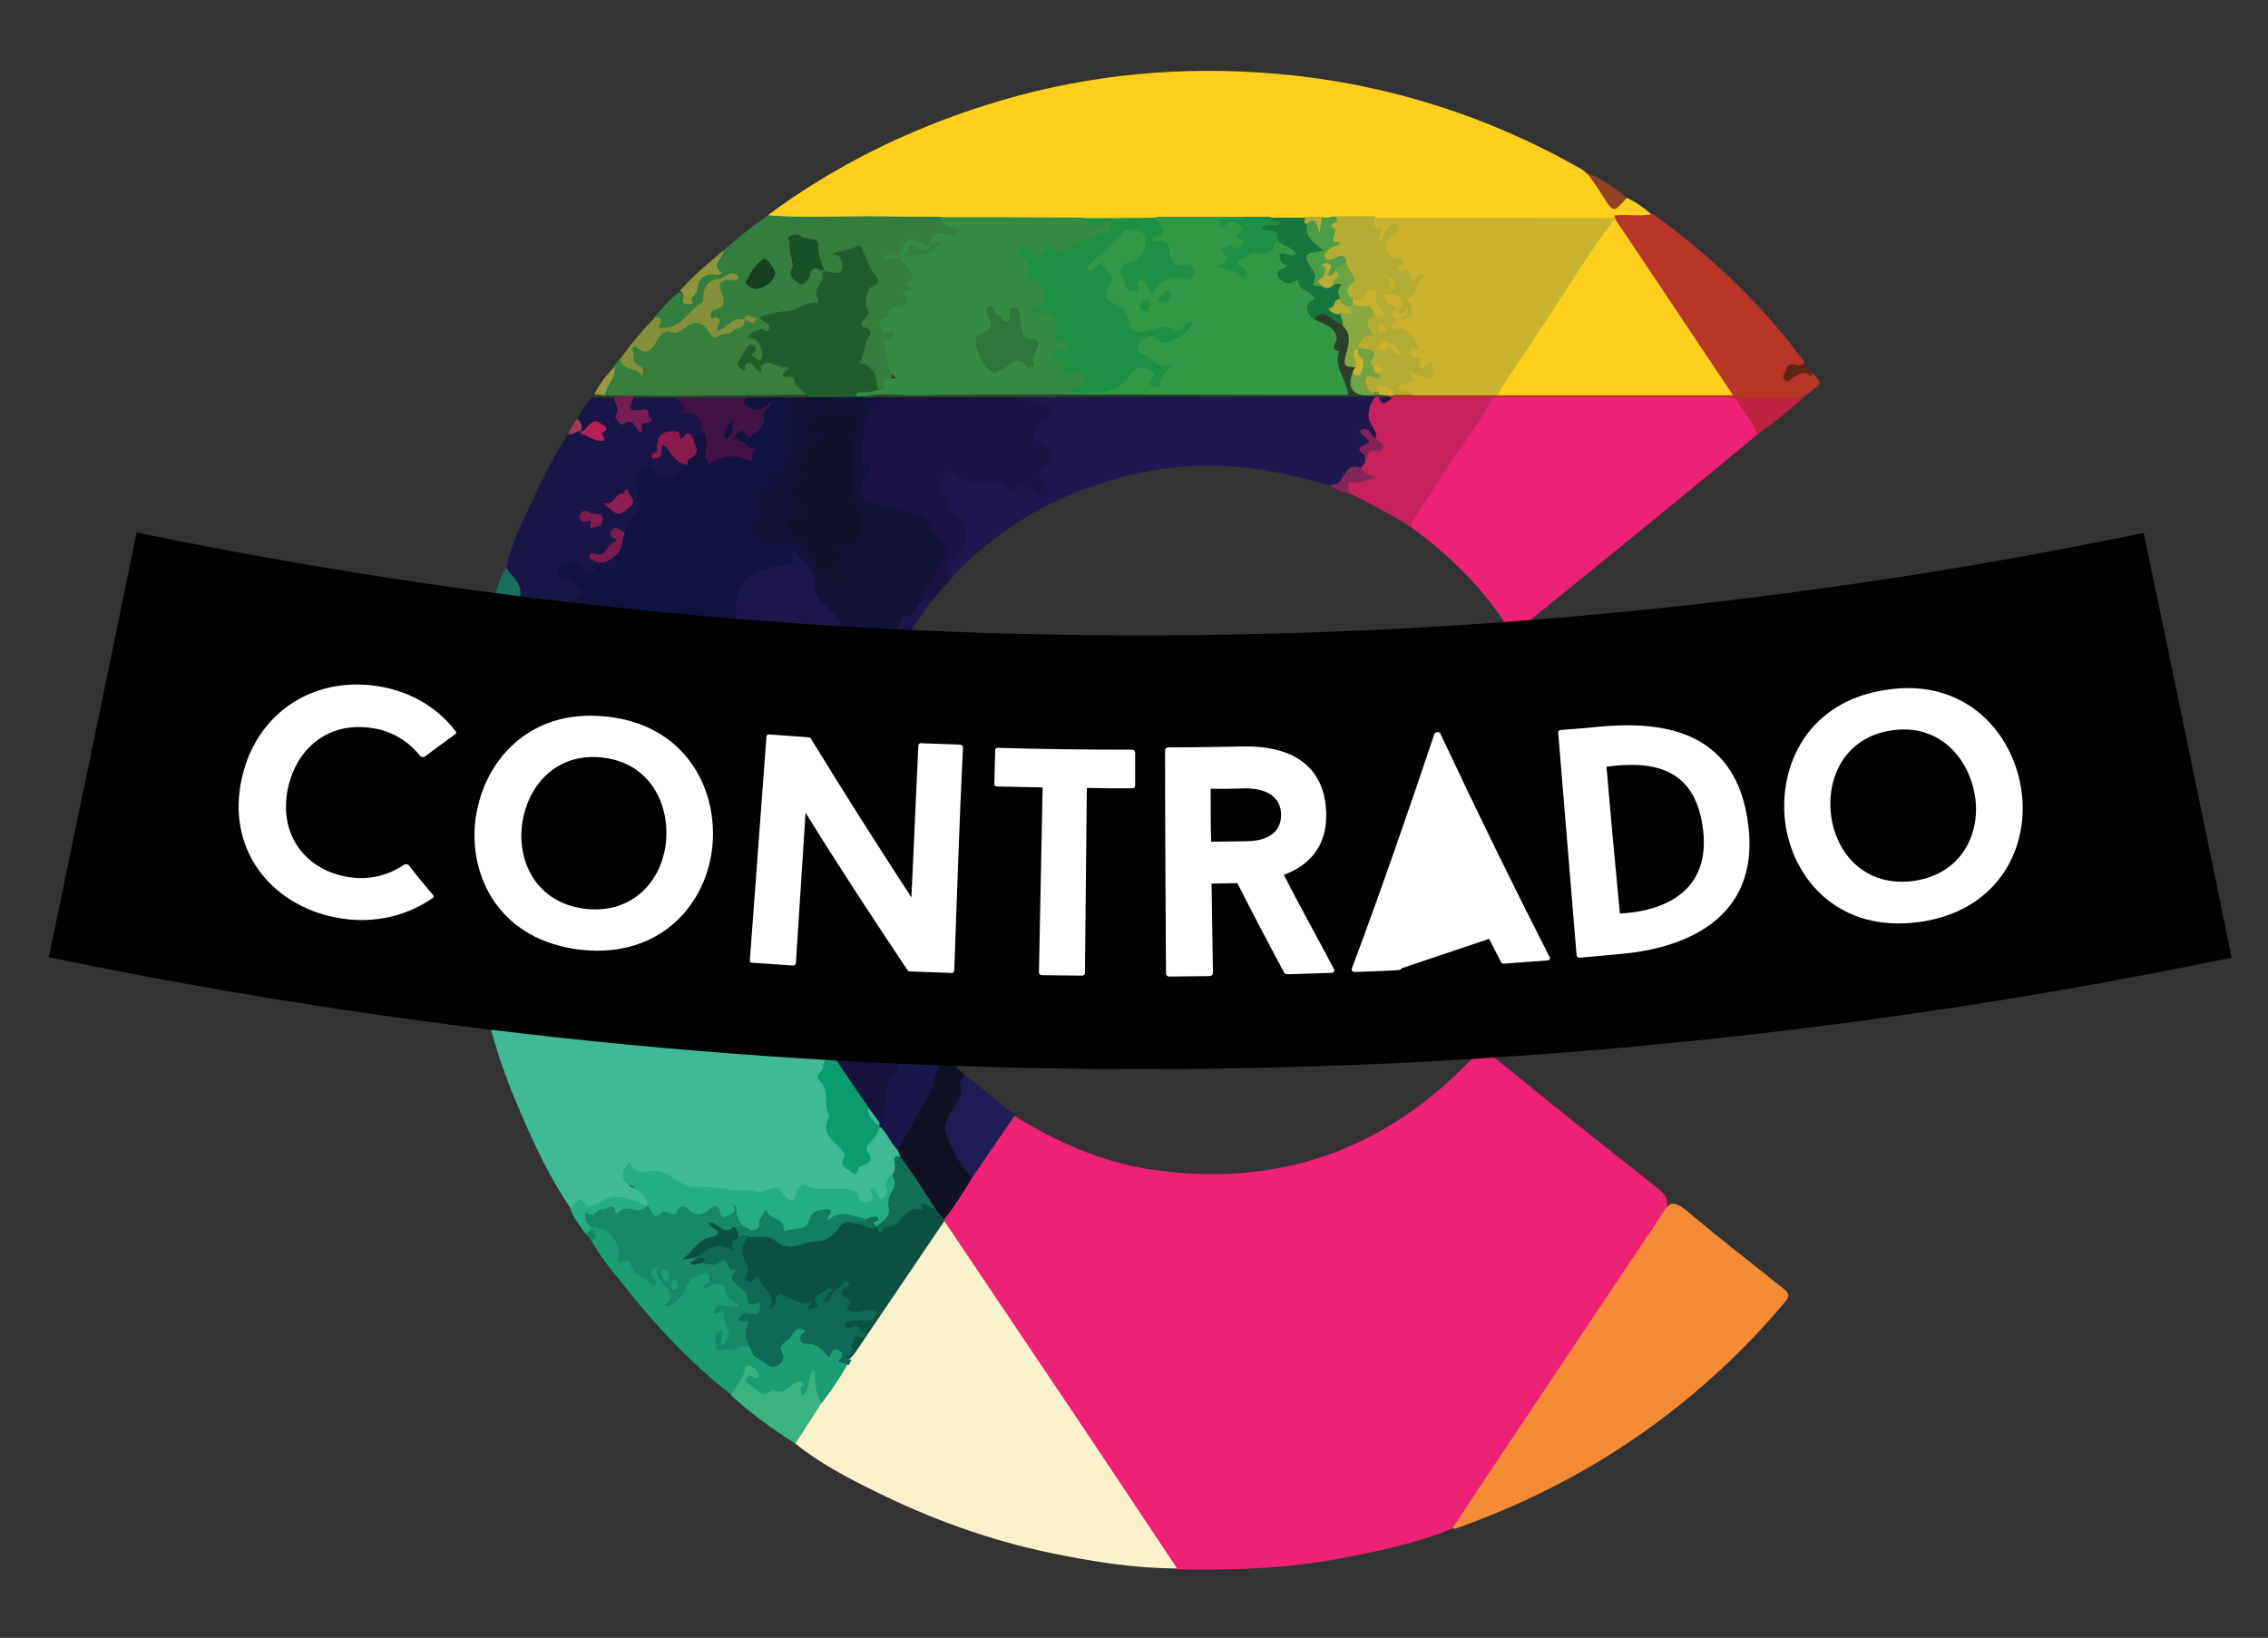 <?xml version="1.0" encoding="utf-8"?>
<!-- Generator: Adobe Illustrator 19.1.0, SVG Export Plug-In . SVG Version: 6.00 Build 0)  -->
<svg version="1.1" id="Layer_1" xmlns="http://www.w3.org/2000/svg" xmlns:xlink="http://www.w3.org/1999/xlink" x="0px" y="0px"
	 viewBox="0 0 492.7 355.9" enable-background="new 0 0 492.7 355.9" xml:space="preserve">
<rect x="0" y="0" width="492.7" height="355.9" fill="#333333" stroke="none"/>
<g>
	<path fill="#ED2176" d="M220.4,242.5c9.1,5.6,18.9,10,29.5,11.6c27.4,4.1,50.8-4,69.9-24.1c1.7-1.8,2.6-2,4.6-0.4
		c11.6,9.5,23.3,18.8,35.1,28.1c2.2,1.7,3.7,3.2,1.8,5.9c0.7,1.1-0.3,1.7-0.8,2.4c-14,21-27.9,42.1-42.1,63
		c-0.8,1.1-1.5,2.4-2.8,3.1c-8,3.3-16.3,5-24.8,6.6c-11.6,2.2-23.4,2.5-35.2,2.3c-1-0.5-1.8-1.3-2.4-2.3c-16-24-32-48-47.9-71.9
		c-0.2-0.3-0.4-0.6-0.5-1c-0.1-0.3-0.1-0.5-0.1-0.8c1.8-3.3,4.1-6.2,6-9.3c2.4-3.6,4.8-7.3,7.3-10.9
		C218.7,243.7,219,242.5,220.4,242.5z"/>
	<path fill="#FECF1C" d="M353.4,43c2.1,0.9,3.9,2.3,5.6,3.8c-1.3,1.6-3.2,0.9-4.8,1.1c-1.2,0.1-2.4-0.1-3.6-0.1
		c-17.1,0.2-34.2,0.1-51.3,0c-2.9,0-5.8,0.1-8.7,0c-1.3-0.1-2.6,0.2-3.8,0c-1.1-0.1-2.2,0-3.4,0c-2.5,0.2-5-0.1-7.6,0
		c-1.7,0.1-3.5,0.1-5.2,0c-6.5-0.1-13,0.3-19.5,0c-5.2,0.2-10.5-0.1-15.7,0c-9.6,0.1-19.3,0-28.9,0c-0.7,0-1.5,0-2.2,0
		c-11.5,0.2-22.9,0.1-34.4,0c-1.1,0-2.3,0.1-3-1.1C181.2,36.1,197,28.3,214,22.9c19.1-6.1,38.8-8.4,58.7-7.2
		c25.3,1.5,49.1,8.6,71.1,21.2c0.3,0.2,0.6,0.5,0.8,0.7c1.8,1.2,3.1,2.8,4.2,4.7c0.9,1.7,1.8,3.2,3.7,0.9
		C352.8,43,353.1,43,353.4,43z"/>
	<path fill="#40BA95" d="M124,262.6c-4.9-7.1-8.4-14.9-11.7-22.7c-2.5-5.8-4.5-11.8-6.1-17.9c2.4-1.9,5.6-1.6,8.3-2.8
		c1.8-0.8,3.7-1.2,5.3-2.4c1.7-1.3,3.4-1,5.3-0.3c3.4,1.4,6.7,1.6,9.8-1c1.6-1.3,4-1.6,5-3.8c0.4-0.3,0.9-0.6,1.4-0.8
		c0.7-0.4,1.5-0.8,2.2-1.1c1.7-0.6,3.1-1.3,2.1-3.6c-0.5-1.1,0.4-2.1,1-3.1c0.1-0.2,0.3-0.4,0.5-0.6c1.8-0.8,2.9-2.8,5.2-3
		c0.5,0,0.5-0.6,0.4-1.1c-0.8-3.8-0.8-3.8,2.6-5.5c0.3-0.2,0.6-0.5,0.9-0.7c1.4,0,1.7,1.2,2.4,2.1c1.5,2,2.7,4.2,4.3,6.2
		c5.4,8.1,10.9,16.2,16.3,24.3c0.8,1.8,2.6,3.1,2.7,5.3c-2.5,1-3.6,3.6-2.2,6.2c1.2,2.2,1.1,4.7,0.9,6.7c-0.3,2.7,0.9,4.2,2.2,6
		c0.7,0.9,1.6,1.5,1.4,2.9c-0.1,1,0.4,2.2,1.4,1.9c0.9-0.3,2.9-0.7,2.5-2.1c-0.8-3.2,1.7-4.7,3-6.8c2.7,0.4,2.9,3.2,4.4,4.8
		c0.3,0.6,0.6,1.2,0.4,1.9c-1.2,1.3-0.3,3.2-1.5,4.5c-1.1,0.9-0.9,2.1-0.9,3.4c0,0.9-0.5,1.6-1.4,2c-0.8,0.3-1.2-0.2-1.5-0.8
		c-0.7-1.3,0,0.3-0.2,0.1c-1,1.9-2.7,2.3-3.8,0.6c-1.3-1.9-3-2.1-4.9-1.7c-1.6,0.3-3.2-0.1-4.7-0.5c-1.3-0.3-2.4-0.4-3.1,1.1
		c-1,2.2-2.5,1.8-3.7,0.5c-1.2-1.2-2.1-1-3.5-0.6c-2,0.5-4.2,0.1-6.2-0.1c-3.2-0.2-6.4-1-9.7-0.8c-2.2,0.1-3.8-1.9-5.8-2.7
		c-1.4-0.6-2.7-1.1-4.3-0.8c-1.4,0.3-2.8,0.5-3.8-1.2c-0.2,1.6-1.5,3.1,1.4,3.7c1.3,0.3,3.6,1.9,2.9,4.5c-0.3,0.1-0.5,0.1-0.8,0.1
		c-3.5-1.1-7-2.4-10.7-0.1c-0.8,0.5-1.9,0.9-2.9,0C125.7,261.3,125,263,124,262.6z"/>
	<path fill="#FBF2CB" d="M205.2,265.4c8,11.9,16,23.8,24,35.7c8.9,13.2,17.7,26.5,26.5,39.7c-9.4,0-18.5-1.5-27.7-3.4
		c-13.3-2.8-26-7.4-38.2-13.5c-5.9-2.9-11.8-6-17-10.2c-0.6-1.1,0.2-1.7,0.7-2.5c1.5-2.2,3-4.4,4.5-6.7c1.9-2.8,3.8-5.5,5.5-8.5
		c0.3-0.5,0.5-0.9,0.8-1.3c6-8.9,11.9-17.9,18.1-26.8C203.2,267,203.6,265.6,205.2,265.4z"/>
	<path fill="#1D164A" d="M202.1,130.9c-6.2,8.6-11.1,17.8-13.7,28.2c-1.9,7.4-2.6,14.9-2.5,22.4c-0.5,0.6-1.2,0.4-1.8,0.2
		c-1.6-0.4-2.4-0.1-3.1,1.7c-0.8,2.3-3.4,3.2-4.8,5.3c-0.7,1-3,0.5-4-0.8c-1-1.3-2.1-1.7-3.5-1.6c-0.5,0-1.1-0.1-1.2-0.5
		c-1-3.7-4-1.9-5.6-1.5c-2.4,0.5-4.7,0-6.7-0.6c-2.3-0.7-4.8-1.5-6.9-3c-1.1-0.5-1.6-1.5-2.2-2.5c-2.7-4.1-5.5-8.2-8.2-12.3
		c-0.6-0.9-1.2-1.7-1.3-2.7c-0.2-1.7-1.6-2.7-2.3-4.1c-0.8-1.6-1.1-3,0.7-4.1c0.8-0.5,1.2-1.4,1.8-2.2c1.9-2.4,3.5-2.2,5.1,0.4
		c0.3,0.4,1.4,0.4,2,0.2c0.7-0.1,1.2-0.9,0.8-1.5c-0.7-1-1.4-1.9-0.3-2.9c1-1,2.3-0.4,3.5-0.4c0.6,0,1.1,0.3,1.6,0.5
		c0.8,0.4,1.2,0.1,1.4-0.7c0.5-1.9,1.8-3.2,3.1-4.6c0.7-0.7,1.3-1.4,1.4-2.4c0.4-2.6,1.2-4.9,2.9-6.9c0.9-1.1,0.1-2.3,0.3-3.5
		c1-5.4,4.8-7.5,9.6-8.5c1.3-0.3,2.8-0.1,3-2.2c0.1-0.8,1.3-1.3,2-0.4c1.5,1.8,3.8,3.2,4,5.9c0.4,2.8,2.1,4.9,4.1,6.8
		c3.2,3.2,4.4,8.6,2.6,12.8c-0.7,1.7-1.4,3.4-1.4,5.4c0.9-0.2,1.4-0.9,1.3-1.6c-0.4-3.8,2.2-5.9,4.7-7.7c2.5-1.8,4.5-3.8,6-6.5
		c1.2-2.2,3.9-3,5.4-4.9C200.9,130.2,201.6,130.3,202.1,130.9z"/>
	<path fill="#ED2176" d="M381.8,94.4c-7.5,6.2-15,12.4-22.6,18.6c-9.6,7.8-19.2,15.6-28.8,23.4c-1,0.8-1.7,1.8-2.8,0
		c-5.4-8.6-12.6-15.6-20.7-21.6c-1.2-1.1-0.5-2.2,0.2-3.2c3.1-5.1,6.6-9.9,9.9-14.9c1.5-2.3,3-4.5,4.5-6.8c1-1.6,1.9-3.5,3.9-4.2
		c17.1-0.2,34.1-0.3,51.1,0C379.2,88.1,381.6,90.6,381.8,94.4z"/>
	<path fill="#F68B35" d="M315.6,332c2.9-4.3,5.7-8.7,8.6-13c12.4-18.5,24.7-37,37.1-55.5c1.4-2.7,2.7-2.3,5-0.5
		c6.9,5.8,14,11.3,21,16.9c1.1,0.9,1.8,1.4,0.5,3c-19.4,23-43.4,39.3-71.7,49.3C316,332.2,315.8,332,315.6,332z"/>
	<path fill="#1E184E" d="M288.9,105.5c-6.7-1.9-13.4-3.5-20.5-4.1c-12.9-1-25.1,1.4-36.8,6.5c-9.4,4.1-17.6,10-24.7,17.4
		c-1.9-0.9-2.1-1.5-1-2.9c1-1.2,1.9-2.3,2.6-3.7c1.4-2.9,0.7-5.2-2.2-6.4c-1.1-0.5-1.8-0.8-1.2-2.2c0.5-1.1,0.1-2-0.9-2.9
		c-1.5-1.4-0.7-2.9,0.4-4.2c1.1-1.4,2.1-1.3,3.3-0.2c0.7,0.7,1.6,1,2.5,1.1c3.8,0.4,7.6,1.2,11.5,1.3c1.8,0,3,1.4,4.6,2
		c0.4-0.9,0-1.8-0.4-2.3c-1.2-1.5-1.3-2.5,0.5-3.8c1.6-1.2,0.4-2.7-0.8-3.8c-2.5-2.4-2.5-4,0.3-6.1c0.5-0.4,1.2-0.7,1.2-1.5
		c0-1-1-0.9-1.6-1.3c-1.4-0.8-2.9-0.6-4.4-0.9c-0.5-0.1-1.2-0.2-1.1-1c0.1-0.5,0.6-0.6,1.1-0.8c2.5-0.3,5.1-0.1,7.6-0.1
		c21.6,0,43.2,0,64.8,0c1.4,0,2.8-0.1,4.2,0.1c0.9,0.2,1.6,0.7,1.1,1.7c-1.1,2.1-1,4,0.3,5.9c0.4,0.5,0.3,1.2,0,1.9
		c-1.2,0.9-1.5-0.7-2.8-1.3c1.3,1,1.8,2.2,1.1,2.7c-1.6,1.1-0.5,2.2-0.4,3.4c0.1,0.9-0.4,1.5-1.2,1.9c-2,0.1-3.5,0.9-4.1,3
		C291.3,106.9,289.8,104.9,288.9,105.5z"/>
	<path fill="#36B590" d="M136.9,162.9c3.9,5.9,7.6,11.9,11.8,17.6c0.6,0.8,1.7,1.3,1.3,2.6c-0.9,0.3-1,0.9-0.9,1.7
		c0.3,2.3-1.1,4.3-0.6,6.7c0.2,1.2-1.8,2.6-2.7,4.2c1.4-0.9,2.4-0.5,3.1,0.9c0,0.3,0,0.5-0.1,0.8c-0.8,0.9-1.8,1.6-2.7,2.5
		c-0.4,0.4-1,1-1.4,0.8c-3-1.4-2.4,0.4-1.7,2c0.6,1.5-0.4,2.1-1.4,2.7c-0.9,0.5-1,1.4,0,1.5c1.6,0.2,1.5,1,0.9,1.9
		c-0.6,1-1.6,1.7-2.8,1c-0.7-0.4-1-1.8-2.2-0.6c-0.2,0.2-0.9-0.3-1.2-0.5c-1.5-1.1-2.6-2.1-4.8-1c-1.6,0.7-2.1-1.5-2.5-2.7
		c-0.5-1.3,0-2.2,1.6-2.1c0.2,0.1,0.4,0.4,0.6,0.5c-0.1-0.2-0.4-0.3-0.6-0.5c-0.8-0.6-1.3,0-1.6,0.5c-0.5,0.9-1.1,1.4-1.6,1.4
		c0.5,0,1.6,0.2,1.4,1.5c-0.2,1.3-0.9,2.2-2.5,2c-1.4-2.1-3.9-1.4-5.8-1.7c-1.2-0.2-2.4,0-3.6-0.7c-0.5-0.3-0.9,0-1.2,0.4
		c0.6,0.3,1.2,0,1.8,0.2c0.7,0.2,1.6,0.3,1.8,1.1c0.2,0.9-0.8,1.2-1.4,1.5c-1.1,0.4-1.7,1.4-2.4,2.2c-0.3,0.2-0.7,0.3-0.9,0.6
		c-0.9,1-1.4,4-3,0.5c-2.1,0.5-3.9-1.3-6-1c-0.7,0.1-1.5,0.1-2.1-0.5c-1-2.3-1.1-4.9-1.5-7.4c0-2.2,0.4-4.1,3.3-3.8
		c0.8,0.1,1.3-0.7,1.6-1.4c0.7-1.7,1.8-1.7,3.1-0.6c1.1,0.9,1.9,0.9,2.8-0.2c0.9-1.1,2.3-1.2,3.6-1.4c2.1-0.1,2.9-2.7,5-2.6
		c3.3-0.7,5.7-2.6,6.3-5.9c0.4-1.9,1-3.2,2.4-3.8c-2.6,1.7-3.9,1.3-5.1-1.7c-0.2-0.6-0.2-1.3-1.1-1.3c-0.8,0.1-0.7,0.7-0.8,1.2
		c-0.1,0.6-0.3,1.1-0.5,1.6c-1.6,3.9-2.5,4.3-6.3,2.7c-0.3-0.1-0.7-0.2-1.1-0.2c-0.7-0.2-1.2-0.6-1.4-1.3c-0.1-1.3,0.5-1.8,1.8-1.5
		c0.2,0,0.5,0.1,0.7,0.2c0.5-0.1,1.7,0.9,1.2-0.8c-0.1-0.6,0-1.2,0.1-1.8c0-0.4,0.2-0.8,0.1-1.1c-0.3-0.8-1.3-1.5-0.3-2.5
		c0.8-0.9,1.8-0.7,2.9-0.4c2.3,0.7,3.2,0,3.3-2.4c0-0.7,0-1.3-0.2-1.9c-0.5-1.3-1-2.5,0.4-3.5c1.5-1.1,3-0.8,4.4,0
		c0.8,0.5,1.7,1.1,1.8,2.2c-0.2-1.2-0.7-2.4-0.4-3.7c0.1-0.6-0.4-1.4,0.3-1.8c0.8-0.4,1.4,0.2,1.9,0.7c0.3,0.3,0.4,0.6,0.9,0.7
		c0.6-0.8-0.6-2.1,0.5-2.8c0.9-0.5,1.9-0.6,2.9-0.4c0.6,0.3,0,1,0.5,1.4c-0.1-0.4,0-0.9-0.3-1.2c-0.3-0.3-0.3-0.7-0.2-1
		C136.4,162.9,136.6,162.8,136.9,162.9z"/>
	<path fill="#1D1343" d="M220.2,86.4c1.9,1.2,4.5-0.1,6.4,1.5c0.5,0.5,1.9-0.3,1.9,1c0,1.2-0.7,2.6-1.7,2.7
		c-2.1,0.2-1.4,2.2-2.2,3.1c-0.4,0.4,0.2,0.9,0.9,1.3c3.3,1.7,3.5,3.9,0.6,6.1c-0.7,0.5-0.6,0.8-0.2,1.3c1.3,1.7,1.3,1.7,1.8,4.6
		c-1.5,0.4-2.3-0.9-3.4-1.4c-1.3-0.6-2.7-2.2-4.1,0c-0.6,0.8-1.1,0.1-1.5-0.5c-0.5-0.8-0.8-1.6-2.1-1.4c-3.5,0.7-6.8,0.3-9.7-2.1
		c-1.2-1-1.5,0.9-2.2,1.4c-1,0.9-0.8,2,0.3,2.9c1.5,1.2,1.7,3.1,0.5,4.3c3.7,0,5.9,4.5,3.9,7.9c-0.7,1.2-1.5,2.5-2.5,3.3
		c-1.5,1.2-1,1.9,0.2,2.8c-1.6,1.8-3.2,3.7-4.8,5.5c-0.7,0-1.5,0-2.2,0c-0.5-1.1-0.3-2.2,0.4-2.9c1.8-1.9,2.1-4.6,3.6-6.6
		c1-1.2,0.8-2.4-0.3-3.5c-0.6-0.6-1.2-1.2-1.5-2c-1.2-3.4-4.1-4.2-7.1-4.4c-2.8-0.1-5.1-1.5-7.7-2.3c-1.1-0.3-1.2-1.3-1.1-2.3
		c0.2-1.3,0.7-2.5,1.3-3.7c1-1.3,0.4-1.9-1-2.1c-0.2-0.2-0.5-0.4-0.5-0.7c0.3-3.4,0.4-6.8,1.5-10c0.9-1.3,2.6-2.2,1.7-4.2
		c-0.1-0.2,0.5-0.4,0.9-0.6c9.2-0.3,18.5-0.1,27.7-0.1C218.8,85.6,219.6,85.7,220.2,86.4z"/>
	<path fill="#191546" d="M110,123.2c1.1-5.1,3.5-9.7,5.7-14.5c2.3-5,4.8-9.9,7.8-14.5c0.8-0.5,1.5-1.1,2.5-0.8
		c0.8,1.2,2.2,0.5,3.3,1c1,0.4,0.6-1,1.3-1.1c-0.3-0.6-0.9-0.7-1.4-0.7c-1.1,0-1.5,1.5-2.7,1.2c-0.8-0.8-0.9-1.9-0.9-3
		c0.8-1.7,1.9-3.2,3.1-4.6c1.4-0.9,2.9-0.8,4.4-0.5c1.8,0.7,1.8,2.3,1.8,3.8c0,1.4,0.4,1.9,1.8,1.7c0.7-0.1,1.3,0.1,1.7,0.7
		c0.3,0.4,0.5,0.7,0.8,0c0.2-0.5,1.1-0.5,1-1.2c-0.1-0.6-0.5-0.8-1-0.7c-1.3,0.1-2.6-0.2-2.8-1.6c-0.2-1.2,0.6-2.1,1.7-2.6
		c2.6-0.4,5.1-0.3,7.7-0.1c2.8,0.7,4.2,3.3,6.4,4.8c1,0.7,1.1,2.1,0.9,3.3c-0.6,1-1.4,1.5-2.5,1.7c-1.3-0.5-2.7,0.1-4.1-0.9
		c-1.5-1.1-3,0.7-3.4,3.8c0.6-0.3,0.2-0.9,0.4-1.3c0.3-0.6,0.7-0.9,1.3-0.7c0.6,0.2,0.8,0.7,1.2,1.1c1.2,1.2,2.4,2.3,3.6,3.5
		c-2.9,3.9-3.8,4.1-7.4,2.2c-2-1.1-3.6-0.4-3,1.5c1.4,4.4-0.6,7.7-3,10.9c-0.7,0.5-1.5-0.1-2.2,0.2c0.6,2.3-1.8,5.4-4.2,5.3
		c1.5,1.7,2.5-1.1,3.9-0.5c1.2,2.5,0.7,3.6-1.9,3.5c-0.8,0-1.5-0.2-2.2,0.3c-1.2,0.9-2.3,0.5-3.3-0.3c-0.5-0.4-0.9-1-1.6-1
		c-0.8-0.1-1.6,0-2,0.7c-0.5,0.9,0.6,1,1,1.4c0.3,0.3-0.1-0.1,0.2,0.2c3.8,3,3.9,4.4-0.5,6.4c-2,0.9-3.1,3.5-5.8,2.9
		c-1.3-0.3-1.7-1.5-2.6-2.3C112,130,111.7,126.2,110,123.2z"/>
	<path fill="#337E3E" d="M166.9,46.8c8.2,0.6,16.4,0.1,24.6,0.2c4.3,0.1,8.6,0.1,12.9,0.1c0.6,0.8,1.5,1.1,2.5,1.5
		c0.9,0.3,2.7,0,2.1,1.8c-0.4,1.3-1.7,1.8-3,1.3c-1.9-0.7-3.2-0.1-4,1.7c-0.7,0.5-1.4,0.3-2.1,0c-1.7-0.8-3-0.6-3.8,1.4
		c-0.6,1.4-2,0.8-3.1,1c0.9,0,1.8-0.1,2.7,0c1.3,1.6,4.5,2.4,2.4,5.5c1.9,1.7-0.7,2.9-0.5,4.5c0.1,1.4-0.6,2.6-2.7,1.9
		c-2.1-0.7-1.7,1.7-2.6,2.6c-0.9,1,0.7,1.1,1.2,1.5c0.7,0.5,1.1,1.3,0.4,1.8c-2.3,1.9-0.8,4.1-0.4,6c0.7,2.7,0,4.3-3,5.3
		c-0.8-0.4-1-1.1-1-1.9c0-1-0.7-1.7-1.2-2.4c-0.6-0.8-2.4-0.6-2.2-1.8c0.3-1.3,0.2-2.8,1-4c0.8-1.1,1-2.2-0.3-3.2
		c-0.2-0.2-0.5-0.5-0.4-0.7c1.5-2.9-0.9-7,2.7-9.2c0.5-0.3,0.6-0.7,0.2-1.1c-1.2-1.3-1.6-2.9-2.3-4.5c-0.4-1-1-1.5-2.2-1.1
		c-0.9,0.3-1.8,0.5-2.7,0.5c0.9,0.7,1.5,3.4,0.7,4c-1.4,1-2.9,1.3-4.2-0.4c-1.1-1-1.9-2.1-2-3.8c-0.1-2-2.1-3.3-4.1-3.2
		c-0.7,0.1-0.8,0.4-0.9,1.1c-0.2,2.2,1.1,4.3,0.7,6.6c-0.1,0.4,0.4,0.9,0.9,1c0.9,0.2,1.4-0.5,1.7-1.2c1-2.4,2.3-2,3.7-0.4
		c1.1,2.4-1.2,4.4-0.7,6.8c0.1,0.3-0.5,0.8-1,0.8c-2.7,0.1-4.9,2.3-7.8,2c-1.4-0.1-2.7,0.7-4.1,0.9c-0.3,0-0.5,0.1-0.8,0.1
		c-1,0.1-2-0.4-2.9,0.2c-0.2,0.1-0.5,0.2-0.7,0.3c-1.6,0.1-2.7,1.3-3.9,2c-1,0.5-2.1,0.9-1.9-1c0.1-0.6,0.2-1-0.4-1.4
		c-1.7-1-0.8-2.1,0.3-2.8c1.2-0.9,1.3-1.9,1-3.2c-0.6-2.6-0.5-2.6,2.1-3.2c-3.4,0.8-3.8,1.2-4.8,4.5c-0.8,2.7-6.8,7.1-9.6,7.1
		c-0.9,0-1.5-0.2-1.3-1.2c0.1-0.6,0.2-1.3-0.1-1.9c1.6-2.1,3.4-3.9,5.3-5.6c1.2-0.1,1.3,1,1.7,1.9c1.2-1.5,1.3-3.4,2.4-4.8
		c0.9-1.1,3.1-0.9,3.3-2c0.2-1.7,1.1-2.7,2-3.9C160.2,51.8,163.4,49.1,166.9,46.8z"/>
	<path fill="#B63526" d="M377.1,86.5c-0.6-0.1-1.3-0.2-1.9-0.2c-16.3,0-32.6,0-48.9,0c-0.7,0-1.3,0.1-2,0.1c-0.9,0.8-2,0.9-3.1,0.9
		c-5.9,0-11.7,0.1-17.6-0.1c-0.5-0.1-1-0.2-1.5-0.5c-0.3-0.2-0.4-0.5-0.3-0.9c0.4-0.4,0.9-0.6,1.4-0.7c1.4-0.1,2.7,0,4.1-0.2
		c5.9,0,11.8-0.1,17.7,0c15.6,0.2,31.3,0,46.9,0c0.8,0,1.8,0.4,2.3-0.6c0.3-0.8-0.5-1.3-0.9-2c-6.8-10.5-13.8-20.8-20.7-31.2
		c-0.7-1.1-1.6-2.1-1.9-3.4c-0.1-0.3,0-0.6,0.2-0.9c2.7-0.3,5.5,0.3,8.2-0.3c12.6,9.1,23.7,19.6,32.9,32.2c-0.4,1-1.2,1-2.1,1.1
		c-0.8,0.1-1.3,0.7-1.4,1.7c1.8-0.8,3.5-2.1,5.3-0.4c1.9,2.4,2.7,1.6-2,5.2C386.9,87.7,382,87.9,377.1,86.5z"/>
	<path fill="#1CA17B" d="M115.4,131.7c0.8,0.9,1.5,1.7,2.3,2.6c0.9,0.7,1.8,1.5,2,2.8c0.9,2.8,1.3,5.4-0.6,8
		c-0.5,0.6,0.4,1.2,0.7,1.7c1.1,1.5,2.9,2.3,4.1,3.8c0.6,0.7,1.9,0.9,0.9,2c-0.8,0.9-2.1,2.5-3.2,1.3c-1.5-1.5-3.5-1.1-4.5-1.8
		c3.1,1.5,4.2,2.8,3.4,4.4c-1,2.3-3.9,3.9-5.6,3.3c-0.7,1.7-1.6,3.2,0.4,4.9c0.9,0.8,1,2.9,1.6,4.3c-0.5,3.2-0.8,3.5-3.4,2.9
		c-1.6-0.7-3.1-1.7-4.6-2.7c-0.1,2.3-2.3,3.5-4.6,2.5c-2.8-1.2-2.8-1.2-2.8,2c0,1.1,0.3,2.3-1.3,2.7c-0.4-14.5,1.9-28.7,6-42.6
		c1.8,1.7,4.4,0.4,6.4,1.6c0.8,0.5,1.8-0.3,2-1.4C115,133.2,114.7,132.3,115.4,131.7z"/>
	<path fill="#1C9D74" d="M184.2,296.3c-1.6,3-3.6,5.8-5.6,8.5c-1.4,0.2-1.4-1-1.6-1.8c-0.3-1.1-0.2-2.3-0.6-3.5
		c0,0.8,0.4,1.6-0.1,2.2c-0.5,0.8-0.5,2.4-1.9,2c-1.2-0.3-1-1.6-0.9-2.9c-1.5,2.7-4.4,1.8-6.6,2.7c-1.1,0.5-4.6-1.8-5.1-3
		c-0.4-1.2,0.3-1.7,1.3-2.1c0.3-0.1,0.6,0.5,0.8,0c0,0-0.3-0.2-0.4-0.4c-0.3-0.3-0.7-0.4-0.9,0c-0.4,0.6-0.8,1.3-1.1,1.9
		c-0.6,1.2-1.1,2.6-2.6,3.2c-9-7-16.7-15.3-23.7-24.2c-2.4-3-5-6-6.8-9.5c0.3-0.9-0.1-1.7-0.1-2.5c0-0.3,0.2-0.5,0.3-0.7
		c1.2-0.7,2.3-0.7,3.3,0.3c1.6,1.8,3.5,3.5,3.6,6.1c0,0.7,0.1,0.7,0.6,0.6c0.4,0,1,0,1,0.3c0.2,2.3,2.6,2.6,3.6,4
		c-0.2-1-0.1-2,1.1-2.7c0.5-0.3,1.4-0.3,1.3,0.4c-0.1,2.3,1.6,3.7,2.6,5.4c0.4,0.7,0.2,1.2-0.2,2c1.3-1.2,2.2-2.5,2.7-4.1
		c0.6-2.2,3-1.8,4.6-2.3c1.1-0.4,1.6,1.1,1.5,2.4c-0.1,0.5,0.3,0,0.5,0c1.7-0.2,3,0.5,3.4,2.2c0.2,0.8,0.5,1.3,1.3,1.7
		c0.6,0.3,1.3,0.6,1,1.4c-0.3,0.8-1.1,0.9-1.9,1c-0.8,0.2-1.3-0.8-2-0.7c1.5,1.7,2.1,3.8,2.3,5.9c0.1,1-0.6,2.4-2.2,2.4
		c-1.4,0-0.8-1.1-0.9-1.4c0,1.9,0.4,2.3,3.1,1.2c1.9-0.8,3.2-0.4,4.6,0.9c0.7,0.7,1.4,1.2,2.3,1.6c0.8,0.4,1.6,1.2,2.6,0.6
		c0.9-0.6,0.4-1.5,0.4-2.3c-0.1-2.3,3.6-5.8,5.4-5.1c0.4,0.2,1.2,0.4,1,0.8c-1.2,2.3,0.9,2.2,1.9,2.6c1.2,0.5,2,1.8,3.7,1.2
		c1.3-0.5,2.7,0,2.2,1.7C182.7,295.7,184.2,295.5,184.2,296.3z"/>
	<path fill="#191648" d="M178.5,225c-5.7-7.9-11.1-16.1-16.4-24.3c1.8-2.2,4.6-2.8,6.8-1.1c-0.6-1.4-1.9-2.1-1.7-3.7
		c0.4-2.5,0.7-2.9,3.3-2.5c1.2,0.2,2.2-0.3,3.1-1c1.7-1.3,3.3-2.4,5.6-1.7c1.2,0.3,2.1-0.7,3.1-1.2c2.6-1.3,4-0.5,4,2.3
		c0,1.1,0.9,1.4,1.2,2.1c0.3,1.3,0.7,2.6,1,4c-2.1,4.7-3.5,9.6-3.9,14.8c-0.4,4.4-2.4,8.4-2.9,12.8c-0.2,1.4-0.9,1.8-2.1,0.7
		C179.2,225.9,179.1,225.3,178.5,225z"/>
	<path fill="#C7215D" d="M302.7,86.4c7.2,0,14.4,0,21.6,0c-2.2,4.3-5.1,8.1-7.8,12.1c-3.1,4.6-6.1,9.3-9.2,14
		c-0.5,0.7-0.9,1.4-0.4,2.3c-4.3-2.8-8.9-5.2-13.5-7.5c-0.4-0.5-1.6-0.3-1.3-1.5c0.3-0.9,0.7-1.7,1.6-1.7c1.2,0,2.3-0.6,3.6-0.5
		c-0.8-0.5-2-0.7-1.7-2c0.5-0.5,1.1-0.9,1-1.8c-0.1-1.1-0.2-2.3,1.3-2.5c1.6-0.2,0.7-1.3,0.9-2c0.6-1.9-1.4-2.9-1.5-4.8
		c0-1.8,0.5-3,1.4-4.2c0.2-0.1,0.5-0.2,0.7-0.1C300.6,87,301.6,87.2,302.7,86.4z"/>
	<path fill="#387E3D" d="M164.4,69c0.2,0,0.4,0,0.6,0c0.3,0.3,0.6,0.4,1,0.5c1.1,0.4,1.8,1.1,1.5,2.3c-0.3,1.2-1.3,0.7-2.1,0.7
		c-0.6,0-1.1,0.1-1.9,0.6c1.4,0.4,2.1,1.4,2.4,2.6c0.2,1.1,0.7,2.5-0.7,2.9c-1.5,0.5-2.3-0.7-2.7-2.2c-0.5,0.7-1.1,1.6-1.4,2.6
		c0.5,0,0.7-0.6,0.9-0.6c2.9,0.9,6.1-1.1,8.8,0.5c1.1,0.6,0.8,2.5,2.2,3.2c0.7,0.4,1.2,1.6,1.8,2.4c0.8,1,0.2,1.5-0.8,1.8
		c-8.5,0.3-17,0.3-25.5,0c-3.7-0.1-7.4-0.3-11.1-0.3c-0.3,0.1-0.6,0.3-1,0.4c-1.6,0.4-3.1-0.6-4.7-0.4c-1.5-0.5-0.8-1.5-0.4-2.2
		c0.7-1.4,1.3-2.8,2.1-4.2c0.4-0.6,0.9-1.2,1.3-1.8c1.2,0.8,2.2,2,4,2c-2.2-0.3-2-1.8-2-3.2c0-1.5,0.6-2.2,2.1-1.6
		c1.6,0.7,2.5,0,3.2-1.2c0.9-1.5,2.1-2.5,4.1-2.3c0.7,0.1,1.6-0.3,2.3-0.8c2.6-2,4.5-1.6,6.3,1.1c0.5,0.8,1,0.8,1.8,0.5
		c1.8-0.8,3.6-1.5,5.1-2.8l0,0C162.5,68.7,163.7,70.1,164.4,69z"/>
	<path fill="#24AE87" d="M100.4,176.4c1.2-1.3,0.5-2.8,0.4-4.3c0-1.8,1-2.3,2.3-1.7c1.5,0.7,2.7,1.5,4.2,0.2
		c0.1-0.1,0.6,0.3,0.8,0.5c1.2-1.1-1.8-1.2-0.3-2.5c1.4-1.2,1.7,0.5,2.6,0.8c0.2,0.1,0.3,0.2,0.5,0.3c0.9,0.6,1.9,1.1,2.8,1.7
		c-2.5,1.7-5.2,3.2-6.6,6.2c-0.9,1.9-3.2,0.9-4.8,1.3c-0.1,0.4,0,0.6,0.1,0.7c2.8,0.7,3.3,2.4,2.2,4.9c-0.1,0.3-0.4,0.7,0.4,0.9
		c2.8,0.8,4.1,2.9,4.5,5.6c0.1,1.1,1,1.8,1.3,2.7c0.2,0.3,0.6-0.2,0.3,0c0,0-0.1,0-0.1-0.1c-1.4-4-0.8-5.7,2.8-7.3
		c0.5-0.2,1.1-0.3,1.5-0.8c0.8-0.5,1.3-0.2,2,0.4c1.7,1.7,2.9,1.1,3.8-0.9c0.8-1.6,2.2-3.1,0.9-5.2c2.4-0.2,3.7,0.1,3.9,2.8
		c0.2,2.2,2.2,1.2,3.4,0.9c0.6-0.2,0.9-0.9,2.3-0.6c-3.1,1.7-2.6,5.1-4.3,7.3c-1.4,1.8-2.8,4.1-5.7,3.8c-0.5-1,0.4-1.4,0.9-2.3
		c-2,1.9-4,3.5-5.9,5.1c-1.4,0.2-2.9,0.2-3.7,1.9c-0.8,1.6-2.2,0.9-2.9-0.1c-1.4-1.9-1.8-1-2.6,0.5c-0.3,0.5-0.4,1.8-1.3,1.6
		c-2.7-0.7-3.5,0.8-4.1,2.9C100.7,194.5,99.9,185.5,100.4,176.4z"/>
	<path fill="#16123A" d="M178.5,225c1.2-0.3,1.2,1.5,2.3,1.3c1.4-6.6,3.6-13.1,4-19.8c0.2-3.3,2.9-5.1,2.8-8.1
		c0-0.2,0.6-0.4,0.9-0.6c0.6,2.1,1.2,4.2,1.8,6.2c-1.5,2.2,0.5,3.2,1.6,4.5c0.2,0.4,0.4,0.8,0.6,1.2c0.1,0.3,0.2,0.6,0,0.8
		c-3.3,2.6-0.9,4.9,0.4,7.1c0.7,1.2,1,2.1,0.7,3.6c-0.4,1.9,0.2,3.9,1.4,5.6c1.7,2.4,1.3,4.6-0.3,6.9c-1.2,1.8-1.8,3.8-1.8,6
		c0,1.7-0.4,3.3-1.8,4.4c-1.6-0.4-2-2-3-3.1c-2.2-3.6-5.1-6.9-6.6-10.9C180.5,228.4,179.5,226.7,178.5,225z"/>
	<path fill="#12133C" d="M187.5,193.9c-1.1-0.7-2.8-0.9-1.4-3c0.6-0.9-1.5-2-2.8-1.2c-1.8,1.1-3.3,2.5-5.8,1.4
		c-0.7-0.3-2.2,0.9-3.2,1.8c-1.7,1.5-3.5,2.4-5.7,0.3c0.7,1.6-2.4,3.8,1.2,5.1c1.2,0.5-0.8,1.6-1.1,2.8c-1.2-2.3-3.3-2.3-6.4-0.4
		c-2.4-2.5-3.8-5.7-5.9-8.5c-1.4-0.3-1.6-1.7-2.4-2.5c-1.4-2.2-3.3-4-4-6.6c0.1-1.1-1.1-1.6-1.1-2.7c2,0.7,4,1.3,5.9,2.3
		c0.9,0.4,1.4,1.1,2.3,0.1c0.5-0.6,1.3-0.1,1.6,0.5c0.3,0.6,1.1,0.9,1.4,0.6c1.9-1.9,4.4,0.1,6.3-1.1c0.7-0.5,1.5,0.1,2,0.6
		c0.8,0.8-0.5,0.6-0.6,1c-0.4,1.2,0.3,1.1,1.1,1c1.4,0,2.9-0.6,3.7,1.7c0.5,1.6,3.3,1.3,4.2-0.4c0.5-0.9,1.1-1.7,2.1-2.1
		c0.6-0.3,1.6-0.9,1.6-1.4c-0.1-4.6,2.7-2.4,4.6-2.1c0.3,0,0.6,0.1,0.8,0.1C186.4,185.7,186.9,189.8,187.5,193.9z"/>
	<path fill="#191648" d="M191,244c1.9-2.6,1-5.7,1.9-8.6c0.6-1.7,2.4-2.7,2.4-4.8c0-0.9,0.2-1.9-0.4-2.5c-1.8-1.7-1.3-4.1-2.3-6
		c0-0.1-0.1-0.2-0.1-0.3c-0.5-4.1-0.5-4.1-2.8-8c-0.5-0.9-0.3-1.4,0.5-1.8c1-0.6,1.8-1.3,2.4-2.3c3.7,7.4,8.1,14.3,13.6,20.6
		c-3.3,5.6-5.6,11.6-9.1,17c-0.6,0.9-1,2-2.2,2.5c-1.5-1.6-2.3-3.8-4-5.3c-0.1-0.1-0.1-0.1-0.2-0.2C190.8,244.2,190.8,244,191,244z"
		/>
	<path fill="#111124" d="M195,249.8c2.3-4,4.6-8.1,7-12.1c0.8-1.3,0.7-2.9,1.3-4.2c1.1-2.4,1.1-2.6,2.9-3.2c1.2,1.2,2.3,2.3,3.5,3.5
		c0.4,3.7-1.7,6.7-3,9.9c-0.6,1.6-0.4,2.8,0.2,4.2c1,2.3,2.5,4.3,3.8,6.5c0.3,0.5,0.8,0.8,0.5,1.5c-1.9,3.1-3.8,6.2-6.1,9.1
		c-1-0.2-1.6-1-2.2-1.7c-2.1-3.2-4.2-6.3-6.3-9.5c-0.5-0.7-1.2-1.4-1-2.5C195.4,250.9,195.2,250.3,195,249.8z"/>
	<path fill="#1E1C52" d="M211.2,255.9c-2.8-2.8-4.6-6.3-5.8-10c-0.5-1.4,0.8-3.7,1.8-5.3c0.9-1.5,2.1-2.7,1.4-4.8
		c-0.3-0.7,0.4-1.6,1.2-2.1c3.6,2.9,7.1,5.8,10.7,8.6C217.3,246.9,214.3,251.4,211.2,255.9z"/>
	<path fill="#3AB282" d="M158.8,303.2c0.8-2,2.8-3.4,3-5.8c0.1-0.9,1-0.8,1.5-0.5c0.7,0.5,1.4,1.1,1.6,1.9c0.1,0.5-0.8,0.9-1.5,0.3
		c-0.6-0.5-1,0.1-1.3,0.5c-0.5,0.7,0.2,1,0.6,1.2c1.6,0.8,2.9,3.6,5.2,1.1c2.2,1.4,3.4-0.4,4.9-1.5c0.4-0.3,1.1-0.3,1.6,0.1
		c0.9,0.8-0.5,0.7-0.5,1.1c0,0.6,0.2,1.2,0.3,1.8c2.2-1.3,0.8-4.3,2.8-5.7c0.2,2.6-0.1,5,1.5,7.1c-1.9,3-3.8,5.9-5.7,8.9
		C167.9,310.6,163.2,307.2,158.8,303.2z"/>
	<path fill="#84913A" d="M161.7,69.5c0.3,2-1.8,1.6-2.6,2.5c-0.7,0.8-2.3,0.3-3.3,1.2c-0.6,0.5-1.2-0.3-1.6-0.8
		c-1.8-2.7-3.2-2.9-5.6-1c-0.7,0.6-1.7,1.1-2.6,0.8c-1.7-0.6-2.3,0.4-3.1,1.5c-1.1,1.8-2.1,4-4.7,1.7c-0.3-0.3-1,0.2-0.9,0.3
		c0.8,1-0.3,2.5,1,3.4c0.8,0.5,2,0.9,1.1,2.6c-0.9-2.2-4.4-0.8-4.6-3.8c2.3-3.2,4.8-6.2,7.6-9c2.3,0.3,0.6,1.7,0.7,2.3
		c4.6,0.7,6.2-3.5,9.3-5.4c0.6-0.4,0.4-0.9,0.4-1.5c0.1-2.1,1.3-3.6,3.3-3.7c1.4,0,2.8-2.5,4.3-0.4c-0.3,1.2-1.2,0.6-1.7,0.6
		c-2.4,0-2.8,1-1.9,3c0.7,1.5,0.7,3-1.4,3.5c-0.6,0.1-1,0.5-1,1.2c0,1.1,0.8,0.3,1.2,0.4c1.8,0.8-0.1,1.9,0.2,3
		C157.9,71.5,159,68.6,161.7,69.5z"/>
	<path fill="#097E7D" d="M103.7,210.8c2.5-0.1,5.1-0.8,7.1,1.4c2.1-1.9,1.6,0.3,1.8,1.2c1.6-0.2,0.4-3.5,2.9-2.6
		c0.6,1.6,3,1.4,3.3,3.2c0,0.7-0.5,1.3-0.4,1.9c0.4,2.2-1.3,2.3-2.6,2.4c-3.5,0.3-6.9,0.6-10.4,0.3
		C104.4,216.1,103.9,213.5,103.7,210.8z"/>
	<path fill="#16496F" d="M105.4,218.7c1.8-1.8,4-0.4,6-0.7c1.4-0.2,2.9-0.6,4.4-0.3c3,0.5,1.1-2.6,2.5-3.4c0.3-0.5,0.5-0.9,1.2-1
		c2.2,0.4,4.4,0.8,6.1,2.4c4.7,1.6,8.4-0.4,11.8-3.4c1.6-1.4,1.7-1.3,2.9-0.3c-0.9,1.7-2.2,3.1-4.2,3.5c-0.5,0.1-1.3,0.4-1.5,0.7
		c-0.8,2.5-3,1.8-4.6,2c-1.7,0.2-3.6,0.6-5.3-0.9c-1.3-1.1-3.4-1.4-4.9,0c-2.4,2.3-5.7,2.5-8.5,3.6c-1.6,0.7-3.5,0.7-5.3,1.1
		C106.1,220.9,105.2,219.9,105.4,218.7z"/>
	<path fill="#196E5E" d="M115.4,131.7c-0.6,1.3,1.5,2.9-0.8,4.1c-1.1,0.6-1.9,0.9-3,0.2c-0.8-0.6-1.6-1.3-2.9-0.2
		c-0.6,0.5-1.5-1.3-2.4-1.9c0.8-3.7,1.8-7.3,3.6-10.6c1.3,2,3.6,3.4,3.1,6.3C113,130.1,114.6,130.9,115.4,131.7z"/>
	<path fill="#BC2343" d="M377.1,86.5c4.9,0,9.7,0,14.6,0c-3.2,2.8-6.5,5.5-10,8C380.9,91.4,378.3,89.3,377.1,86.5z"/>
	<path fill="#27AD83" d="M128.4,266.6c0,0.2,0,0.3,0,0.5c0.2,1.1-0.5,1-1.2,1c-1.2-1.8-2.7-3.4-3.3-5.5c1.1-0.8,1.7-3.5,3.6-0.6
		c0.4,0.6,2.2-0.4,3.2-1c3.4-1.9,6.4-0.5,9.4,0.9c0.4,1-0.5,1.6-1.1,1.5c-2.2-0.3-4.4,1.4-6.5-0.2c-0.6-0.4-1.4,0.1-2.1,0.4
		c-0.8,0.3-1.5,1.2-2.6,0.6C127.7,265.2,128.6,265.8,128.4,266.6z"/>
	<path fill="#8F953D" d="M157.1,54.5c0.3,1.5-3,2.9-0.3,4.7c0.2,0.1-0.6,0.7-1.2,0.5c-2.5-0.4-3.9,0.9-4.1,3.2c-0.1,1.2-2,1.6-0.9,3
		c-0.4,0.1-0.9,0.2-1.3,0.2c-0.6,0-1.2-0.3-0.9-1c0.4-0.9-0.1-1.4-0.7-1.9C150.5,60,153.8,57.2,157.1,54.5z"/>
	<path fill="#934125" d="M353.4,43c-2.9,3.3-2.9,3.3-5.4-0.7c-1-1.7-2.2-3.2-3.3-4.8C347.9,38.9,350.8,40.7,353.4,43z"/>
	<path fill="#822859" d="M295.7,101.7c0.6,1.2,2,1.2,3.2,2.2c-1.9-0.1-2.8,1.4-4.8,0.9c-1.5-0.4-1.6,1.4-0.6,2.6
		c-1.7-0.3-3.1-1-4.6-1.8c0-0.1,0.1-0.2,0.1-0.2c2.1,0.1,2.5-1.7,3.5-2.9C293.3,101.2,294.5,101.2,295.7,101.7z"/>
	<path fill="#612515" d="M393.7,81.3c-0.1,0.2-0.1,0.3-0.2,0.5c-1.5-1.4-2.8-0.6-4.1,0.4c-0.6,0.5-1.1,1.2-1.8,0.2
		c-0.6-0.8,0.2-1.3,0.3-1.8c0.6-2.8,3-0.4,3.9-1.6C392.6,79.6,393.4,80.3,393.7,81.3z"/>
	<path fill="#979A43" d="M133.5,79.7c0.4,2.4-1.9,4-2,6.2c-0.8,0.2-1.7,0.5-2.4-0.2C130.2,83.5,131.7,81.5,133.5,79.7z"/>
	<path fill="#191648" d="M192,208.6c-1.3-0.3-2.4-1-3-2.2c-0.8-1.5-0.2-2.2,1.4-2.2C191.1,205.5,191.9,206.9,192,208.6z"/>
	<path fill="#9F3C5D" d="M125.5,91c0.6,0.8,1.3,1.6,0.6,2.7l0,0c-1-0.1-1.7,1-2.7,0.6C124.1,93.1,124.5,91.9,125.5,91z"/>
	<path fill="#2D402A" d="M129.1,85.7c0.8,0.1,1.6,0.1,2.4,0.2c1.5,0,3.1,0.1,4.6,0.1c-0.7,1.6-1.7,0.9-2.7,0.4c-1.6,0-3.2,0-4.8,0
		C128.8,86.2,128.9,86,129.1,85.7z"/>
	<path fill="#188966" d="M127.3,268.1c0.4-0.3,0.8-0.6,1.2-1c0.6,0.8,2,1.7-0.1,2.4C128,269,127.6,268.5,127.3,268.1z"/>
	<path fill="#0C5244" d="M203.5,263.1c0.5,0.6,1.1,1.3,1.6,1.9c0,0.1,0,0.3,0,0.4c-6.5,9.6-13,19.2-19.5,28.8
		c-0.3,0.4-0.6,0.7-0.9,1c-1,0.2-2.5,1-1.4-1.1c0.5-0.9,0.5-2,1-2.9c0.4-0.8,0.6-1.9,1.9-1.7c-0.5-1-1.5-0.6-2.2-0.8
		c-0.7-0.1-1.2-0.6-1.3-1.3c-0.1-0.8,0.6-1,1.3-1.3c1.8-0.6,3.9,0.2,5.7-1.5c-2.3,0.6-4.5,1.3-6.5,0c0.9-1.9-1.7-3.3-0.8-5.2
		c-0.2,0.5-0.7,0.8-1.1,1.2c-0.2,0.1-0.5,0.1-0.8,0.1c-1.6-0.5-2.4,0.9-3.5,1.7c-0.2,0.2-0.4,0.3-0.6,0.5c-1.3,0.6-2.5,0.7-3.9-0.1
		c-1.3-0.8-2.9-1.6-4,0.9c-0.6,1.3-1.8,0.5-1.8-0.6c0-1.9-1.2-2.8-2.1-4c-0.2-0.2-0.2-0.6-0.5-0.6c-1.2,0.1-3,0.5-2.7-1.2
		c0.5-3-2.8-6.2,0.6-8.9c2.6-0.2,5.1-0.2,7.6,1.1c2.7,1.5,5.5,0,8.1-0.7c1.6-0.4,3.2-1.2,4.3-2.7c0.9-1.1,2.4-1.4,3.9-1
		c1.4,0.1,2.7,1,4.1,1c0.3,0.1,0.5,0.2,0.7,0.3c2,0.1,3.8-0.7,4.9-2.3c1.2-1.9,3.5-1.8,5.1-2.9C201.7,260.6,202.6,262.4,203.5,263.1
		z"/>
	<path fill="#339947" d="M251.2,47.1c6.6,0,13.1,0,19.7,0c-1.1,2.2-3,0.3-4.3,0.8c0.3,0-0.1,0.1-0.1,0c4.2-0.7,4.1,2.3,4.2,4.9
		c0,0.8-0.8,1.2-1.5,1.5c-0.8,0.3-2.2-1.1-2.3,1.2c-0.1,2,0.7,2.5,2.1,3c0.2,0.1,0.3,0.2,0.5,0.1c-1.6-2.5-1-4,2.3-4.2
		c2.6-0.1,4.1-1.4,5.8-2.8c1.1-0.3,1.4,0.8,2.1,1.1c1.2,0.4,2.6,1.1,2.4,2.4c-0.2,1.4-1.9,0.5-3.1,1c0.9,0.8,1.7,1.5,0.4,2.7
		c-1.3,1.2-0.1,1.7,0.9,1.6c2.9-0.4,3.6,2.5,5.6,3.6c0.4,0.2,0.5,0.9,0,1.2c-2,1.7-0.6,2.8,0.7,3.9c3,0.7,4.5,2.5,4.6,5.8
		c0.1,3,0.7,5.9,2,8.6c0.8,1.6,0.4,2.5-1.7,2.5c-20.3-0.1-40.6,0-60.9-0.1c-0.4-1.4,0.7-1.3,1.5-1.5c1.1-0.1,2.3-0.1,3.4,0
		c3.9,0.4,7.2-0.2,9.5-3.8c0.5-0.9,1.5-1.3,2.6-1.5c2.9-0.4,3.8,0.4,3.7,3.4c0.7-0.7,0.9-1.6,1.5-2.5c-1.6-0.3-2.5-1.6-3.8-2.3
		c-1.6-0.8-2.9-1.8-1.8-3.7c1-1.6,2.6-2.3,4.6-1.6c2.5,0.9,4.2,0.3,5.6-1.7c-0.4,0.8-1.1,1.4-2,1.1c-2.3-0.7-4.4,0.2-6.6,0.5
		c-2.1,0.4-3.3-0.4-4-2.2c-0.7-1.9-1.8-3.4-3.6-4.4c-1.4-0.8-1.8-2.3-1-3.9c0.5-0.9,1-1.8,0.1-2.8c-0.9-1.1-1.7-0.8-2.7-0.3
		c-0.5,0.3-1.1,0.3-1.6-0.2c-0.5-0.6-0.2-1.2,0.2-1.8c0.3-0.5,0.8-0.8,1.2-1.2c2-1.9,4.1-3.5,6-5.5c1.2-1.4,4.1-1.3,5.4-0.1
		c1.1,1,1,3.5-0.2,4.9c-0.7,0.8-1.4,1.6-2.2,2.2c-2.5,1.9-2.6,1.8-0.6,5c0.9-2.2,2.3-2.6,3.8-0.7c0.6,0.7,1.1,0.7,1.6,0
		c1.4-1.9,3.4-1.7,5.3-1.8c0.7,0,1.8,0.5,1.7-0.7c0-1-1-0.5-1.6-0.4c-2.4,0.3-3-1.7-3.4-3.3c-0.3-1.3-0.5-2.3-2.1-2.4
		c-0.8,0-1.7-1.1-0.9-1.5C252.4,50.2,250.6,48.4,251.2,47.1z"/>
	<path fill="#CBB32F" d="M325.3,85.9c-6.1,0-12.3,0-18.4,0c-0.2-0.2-0.5-0.2-0.7-0.3c-0.9-0.5-2.3,0.5-2.7-0.9c-0.3-1.3,1-1.7,2-1.9
		c1.5-0.3-0.8-2.4,1.2-2.3c1.1,0.1,2,1,3.2,0.8c0.5-0.1,0.7-0.2,0.6-0.9c-0.7-0.4-1.8,1.1-2,0.2c-0.3-1.9-2.5-2.1-2.8-3.8
		c-0.1-0.3-0.1-0.6,0-0.8c0.9-2.5,0.6-3.1-2-3.5c-0.8-0.1-1.5-0.4-1.8-1.1c-0.4-1.1,0.6-1.4,1.1-2c0.2-0.1,0.5-0.3,0.7-0.3
		c1.7-0.3,3.1-0.9,1.8-2.9c-1.3-2,1.2-2.4,1.5-3.7c0.1-0.6,1.7-1.6-0.4-1.4c-0.1-2-4.6-0.6-2.9-3.8c0-0.1-0.3-0.2-0.4-0.3
		c-3.5-2.8-3.5-3-0.5-6.7c-0.3-0.2-0.4,0.1-0.6,0.2c-0.9,0.7-0.7,3.1-2.4,2.2c-1-0.6-0.8-2.6-1.8-3.7c-0.4-0.5,0.6-1.2,1.1-1.7
		c17.3,0,34.6,0,51.9,0.1c0,0.1,0,0.3-0.1,0.4c-0.2,2-1.6,3.4-2.6,4.9c-4.8,6.9-9.1,14.1-13.9,21C331.3,77.6,329,82.3,325.3,85.9z"
		/>
	<path fill="#348B42" d="M232.6,85.3c-0.8,0.1-1.6-0.2-2.2,0.5c-0.9,0.7-2,0.4-3,0.4c-11.8,0-23.5,0-35.3,0c-1.6,0-3.2,0.1-4.7,0.7
		c-0.5,0.1-1.1,0.1-1.5-0.2c-0.7-1.3,0.2-1.7,1.2-1.9c1.3-0.3,2.6-0.4,3.8,0c0.5-0.3,1.5-0.3,1.3-1.2c-0.5-1.9,0.9-1.2,2.5-1.4
		c-2.9-2.3-1.1-5.7-3.1-8.1c0.6-0.2,1.3-0.3,1.8-0.5c0.3-0.1,0.7-0.5,0.7-0.8c0-0.5-0.5-0.9-1-0.6c-1.4,0.7-1.6-0.8-1.9-1.4
		c-0.3-0.8,0.1-1.6,1.2-1.6c0.3,0,0.5-0.1,0.5-0.5c0.2-2.1,1.6-2.6,4-1.3c-2.1-0.9,2.5-2.8-0.9-3.4c0.7-1,2-0.8,2.8-1.6
		c-0.7-0.1-1.3-0.2-2.2-0.4c3.9-2.7-0.5-4-0.8-6c0.1-0.1,0.2-0.2,0.2-0.3c1.9-1.3,4.2-0.9,6.2-1.8c0.1,0,0.1-0.2,0.1-0.2
		c0-0.1-0.1-0.1-0.2-0.2c0,0-0.2-0.2-0.2-0.2c0-2.3,1.2-3.1,3.4-2.5c1.7,0.5,1.7,0.5,3.4-0.9c-1.9-0.4-3.9-0.5-4.5-2.7
		c10.3,0,20.7,0,31,0.1c1.5,0.3,2.8,1.3,4.5,0.4c0.8-0.4,1.6,0.4,1.7,1.4c0.1,0.9-0.2,1.7-1.3,2.1c-2.9,1.2-5.9,2-8.6,3.6
		c-0.3,0.2-0.7,0.5-1,0.5c-2.1-0.6-3.9-0.3-5.7,1c-1.1,0.8-1.3-1.8-3.1-1.2c1.8,0.8,2.1,2.1,2,3.6c-0.1,0.9,0.4,1.3,1.1,1.7
		c2.8,1.8,3.2,4.5,0.9,7.1c3.1,0,4.2,1.7,4.2,4.4c0,1,0.6,1.5,1.4,1.9c1.1,0.5,1,1.5,0.8,2.4c-0.2,1.2-1.2,0.9-2.1,0.9
		c1.4,1.5,2.1,3.4,4.5,3.6c0.9,0.1,1.6,1.3,1.5,2.5c-0.1,1-1,1.3-1.8,1.5C233.8,84.8,233.1,84.7,232.6,85.3z"/>
	<path fill="#1E9045" d="M232.6,85.3c0.1-0.8,0.6-1,1.3-1.1c0.8-0.2,2.2-0.2,1.7-1.6c-0.3-0.9-0.9-2.1-2.2-1.7
		c-1.4,0.4-2.4,0.6-2-1.5c0.1-0.6-0.6-0.8-1.1-1.1c-0.7-0.5-2.1-0.7-1.2-2c0.8-1.2,1.6,0,2.7,0.5c-0.3-1.2,1-2.8-1.4-2.7
		c-1.3,0-0.8-1.2-0.8-1.7c0-2.7-0.9-4.5-4-4.3c-0.5,0-1,0.1-1.2-0.4c-0.2-0.6,0.3-0.8,0.8-0.9c1.2-0.4,2.1-1.1,1.7-2.4
		c-0.4-1.4-0.4-3.2-2.4-3.6c-1.2-0.2-2.2-0.3-1.2-2c0.3-0.5,0.9-2.6-1.1-2.7c-1.2-0.1-1-0.6-0.9-1.4c0.3-1.2,1-1.1,1.9-0.9
		c1.2,0.3,1,1.4,1.5,2.1c1.3-0.7,2.5-1.7,3.6-3.1c0.7,2.9,2,2.3,3.7,1.2c2.6-1.6,5.5-2.7,8.5-3.4c0.8-0.2,0.8-1,0.7-1.4
		c-0.1-0.6-0.8-1.5-1.3-0.9c-2.2,2.8-3-0.6-4.5-0.9c5.2,0,10.5,0,15.7-0.1c0,0.2,0,0.4,0.1,0.5c1.8,1.8,2.6,3.4-0.9,3.8
		c0.3,1.3,1,0.7,1.6,0.7c1.6-0.1,2.2,1,2.2,2.2c0,2.3,1.2,3.5,3.4,3c0.6-0.1,1.2-0.3,1.4,0.3c0.2,0.7,0.8,1.3,0.4,2.1
		c-0.4,0.6-1.1,1.1-1.6,0.9c-3.4-1.3-5.6,0.2-7.4,3.1c-1.1-1.1-0.8-3.3-3.1-2.9c-0.5,0.5,0.9,2.3-1,2.4c-1.4,0.1-1.6-1.2-1.9-2.1
		c-0.6-1.7-2.3-3.7,1.5-4.4c1-0.2,3.3-1.7,3-4.1c-0.1-1,0.4-1.9-1.1-2.4c-1.4-0.5-3.1-0.9-3.9,0.4c-1.6,2.4-4.1,3.7-6.1,5.7
		c-0.6,0.6-1.6,1-1.4,2.1c0.6,0.4,0.9,0,1.3-0.2c0.8-0.4,1.4-2,2.4-0.3c0.7,1.1,2.6,1.6,1.2,3.7c-1.1,1.6-1.8,3.3,1.3,4.3
		c0.9,0.3,2.6,1.9,2.8,3.9c0.1,1.5,0.9,2.4,3.2,2.1c2.1-0.3,4.3-1.9,6.7-0.5c1.5,0.9,2.1-2,3.8-1.5c-1,2.8-3.5,3.6-6,4.3
		c-0.9,0.3-1-0.3-1.5-0.7c-1.7-1.5-3.1-0.1-4,1c-0.9,1.1-0.2,2,1.3,2.5c1.8,0.6,2.7,3.3,5.7,2c-1,1.7-2.6,2.5-2.4,4.3
		c0.1,0.9-0.8,0.8-1.5,0.6c-0.5-0.2-1-0.5-0.7-1.2c0.3-0.8,1.7-1.9,0.1-2.5c-1.3-0.5-3.3-0.9-4.2,0.7
		C242.7,86.3,237.5,85.4,232.6,85.3z"/>
	<path fill="#B4AD35" d="M303.5,69.5c-0.1,0.8-1.4,0.9-1.1,1.6c0.5,1.2,1.4,0,2,0.2c2,0.9,3.1,2.6,3.9,4.4c-0.6,0.9-1.9-0.9-2,0.5
		c-0.1,1.1,0.5,1.5,1.9,1.5c1.8-0.1-1.3,2,1,2.3c0.3-0.2,0.9-0.7,1.8-1.5c-0.3,1.4,1.2,2.7,0.2,3.4c-1.6,1-3.1-0.9-5-1
		c-0.5,0.7,2.2,1.3,0.1,2.2c-0.8,0.4-2.2-0.1-2.5,1.5c0.9,0.6,2.5-0.1,3.1,1.2c-1.3,0-2.6,0-4,0c-1.1-0.2-2.1-2-3.5-0.4
		c-2.3,1-2.9-0.7-3.2-2.3c-0.5-2.4,1.8-1.7,3-2.3c0.3-1.2-0.8-0.8-1.2-1.1c-0.8-1.5-0.5-3.8-3-4c-0.4-0.5-0.5-1.4-0.1-1.5
		c2.9-1.2,0.3-5.1,3.1-6.2c0.2-0.3,1.1,0.7,0.9-0.4c-0.2-1.1-1.1-2.1-0.9-3.8c-1.4,1.2-2.5,2.6-4.2,1.8c-1.7-0.4-1.9-1.9-1.4-2.9
		c1.1-2,0.2-3.6-0.6-5.2c-0.6-1.5-1.7-0.7-2.6-0.6c-0.8,0.1-1.5-0.1-2-0.8c-0.5-0.7-0.1-1.5,0.3-1.7c1.9-0.9,1.3-2.7,1.1-3.9
		c-0.3-1.6,0.5-2.4,1.2-3.5c3,0,6,0,9,0c0.3,0.8-1.9,2,0.7,2.4c1.9,0.3-1.1,2,0.6,3c0.4-1,0.7-2.1,1.3-2.9c0.4-0.5,1.3-1.4,2.1-0.5
		c0.3,0.4,0.7,1.3-0.5,2c-1.8,1-2.9,2.6-0.8,4.6c0.4,0.4,0.5,1,1.2,0.4c0.7-0.5,1,0.1,1.3,0.5c0.5,0.7,0.1,1-0.5,1.2
		c-0.4,0.1-0.6,0.3-0.5,0.8c0.3,1.7,2-1.5,2.4,0.7c0.2,1,0.8,2.5,2,0.6c0.3-0.4,0.8-0.6,1.2-0.1c0.4,0.5-0.1,0.9-0.5,1.1
		c-1.5,0.9-0.7,3.6-3,3.9c-0.3,0,0.1,0.6,0.3,0.9C307.5,68.5,306.9,69.4,303.5,69.5c-0.1-1.3,1.6-0.6,1.7-1.5
		c-0.8,0.3-1.9,1.7-1.9-0.6c1-1.9,0-2.5-1.8-2.8c0.3,1.3,2,1.2,2.1,2.4C302.9,67.8,303,68.6,303.5,69.5z"/>
	<path fill="#18763C" d="M285.5,69.6c-1.6-1.7-2.7-3.3,0.1-4.7c-0.8-1.8-3.3-1.5-3.6-3.7c-0.1-0.6-0.6-0.1-0.9,0
		c-1.7,1-3-0.4-3.5-1.3c-0.7-1.3,1.3-1.3,2.1-2.2c-1.4-0.2-1.7-1.3-1.8-2.4c1.2-0.7,2.3,0.7,3.6,0c-0.5-2-3.2-1.5-3.9-3.2
		c-0.7-0.5-1.4-1.2-2.4-1.3c-0.8,0-1.6-0.3-1.5-1.2c0.1-0.8,1-1,1.7-1.1c0.6-0.1,1.1,0.2,1.6,0.3c0.3,0.2,0.2-0.5,0.1-0.1
		c0,0.1-0.1,0.1-0.3,0c-0.7-0.2-1.6-0.3-0.9-1.4c2.6,0,5.1,0,7.7,0c0.4,0.5,0.5,1.2,0.8,1.7c0.5,1.5,0.3,3.1,2.2,4.1
		c1.2,0.6,1.5,2-0.5,2.5c-1.7,0.4-1.9,1.2-0.8,2.5c0.7,0.9,1.1,1.8,0.7,3.1c-0.3,0.9,0.6,0.7,1,0.8c1.1,0.3,2.2-0.1,3.2-0.5
		c0.9,0,2.1,0.3,1.2,1.2c-0.9,1,0.1,1.7-0.2,2.4c-0.9,1.2-2,2.3,0.1,3.4c0.6,0.6,0.9,1.4,0.5,2.2c-1,1.1-1.8,0.5-2.6-0.3
		C288.2,69.2,286.9,69,285.5,69.6z"/>
	<path fill="#1E9045" d="M276,47.1c0.1,1.5,1.7,0.6,2.3,1.3c-1.2,1.3-3.1-0.4-4.3,1.4c1.3,0.6,3.8-0.5,3.6,2.2
		c-1,1.7-1.9,3.7-4.5,2.9c-1.9-0.6-2.5,2-4.2,1.5c-0.2,1,0.6,1.3,1.1,1.7c0.7,0.5,1.1,1.2,0.6,1.9c-0.6,0.8-1.1-0.1-1.6-0.4
		c-1.2-1-2.8-1-4.4-1.8c1.2-0.7,2.9-1.4,1-2.9c-0.3-0.2-0.4-0.8,0-0.9c0.7-0.3,1.5-1,2.3-0.4c1,0.8,1.6,0.2,2-0.5
		c0.7-1.2-0.3-1-1-1.3c-0.5-0.2-0.5-0.7-0.1-1.1c0.4-0.4,1.9-0.6,0.7-1.5c-0.8-0.7-2.1-1.3-3.2-0.4c-0.4,0.3-0.4,1.2-1.1,0.5
		c-0.2-0.2-0.4-0.7-0.4-1c0-0.8,0.7-0.6,1.3-0.7c1.5-0.2,3.2,0.5,4.6-0.5C272.5,47.1,274.2,47.1,276,47.1z"/>
	<path fill="#4B9D46" d="M287.3,62.2c-2.2,0-2.2,0-1.6-1.8c0.2-0.7-0.2-1.2-0.6-1.8c-2.1-3.2-1.9-3.6,2.5-4.1
		c-2.1-1.6-4.2-3-3.7-5.8c0.3-1,1.5-1.8,1.9-1.2c1.2,1.5,1-0.3,1.5-0.4c0.9,0.6,1.8-0.3,2.8,0c0.1,0.5,1.1,1.1-0.2,1.3
		c-0.6,0.1-0.7,1-0.7,1c2.5,0-1.6,3.8,1.9,3.2c-0.4,1.1-1.6,0.8-2.2,1.4c-0.5,0.5-1.5,1.2-1,2c0.4,0.6,1.3,0.5,2,0.1
		c1.2-0.6,2.4-1.2,2.5,1.1c-0.3,0.9-1.4,1.2-1.8,2.1c-0.4,0.6-0.9,1.1-1.6,0.9c-1.4-0.5,0.4-1.7-0.5-2.4
		C288.7,59.4,287.6,60.7,287.3,62.2z"/>
	<path fill="#B4AD35" d="M287.2,47.1c-0.1,0.9-0.3,1.7-0.6,3.6c-0.5-2.7-1.3-3.5-2.8-2c-0.9-0.5-0.2-1.1-0.1-1.6
		C284.9,47.1,286,47.1,287.2,47.1z"/>
	<path fill="#188966" d="M128.4,266.6c-0.6-0.7-1.5-1.2-1.2-2.3c0.1-0.3,0-1,0.3-0.8c1.6,1.5,2.3-1,3.3-0.7c0.9,0.3,2.8-2.1,2.9,0.8
		c0,0,0.5,0.1,0.5,0.1c1.5-2.3,3.8-0.1,5.5-0.9c0.3-0.1,0.5-0.6,0.7-0.8c0.2,0,0.4,0,0.6,0c1.9,1.8,4,1.3,6,0.2c1-0.6,2-0.7,2.9,0
		c1.3,1,2.6,1,3.9,0.1c1.3-0.8,2.4-1.1,3.3,0.5c0.6,1,1.2,0.8,1.6-0.1c0.3-0.6,0.5-1.4,1.3-1.2c0.8,0.2,1.4,1.1,1.2,1.7
		c-0.7,2,2.5,2.1,1.8,4c-1,0.4-2.1-0.1-3.1,0.2c-1.4,0.3-2.9,1.2-3.5-0.2c0.5,0.6,0.4,1.7-1,2.2c-1.9,0.7-3.6,1.7-5,3.3
		c-0.1,0.2-0.5,0-0.6,0.3c0.4-0.1,0.7-0.1,1.1,0c0.2,0.1,0.4,0.3,0.5,0.5c0.6,1.1,1.5,0,2.2,0.3c0.8,0.1,1.7,0,2.5-0.2
		c2.1-0.5,3.9,0.7,4.4,2.7c0.6,2.6,2.5,5.1,4.8,6.2c0.8,0.4,0.8,1,0.7,1.6c-0.1,0.9-0.4,1.7-1.4,1.9c-0.8,0.2-1.7-0.2-2.3,0.1
		c1.1,2.4,0.7,5,1.3,7.4c-1.7-2.3-3.8,0.2-5.7-0.3c-0.8-0.2-2.1,0.9-2.3-0.5c-0.2-1.2-0.8-3,1.1-3.7c0.6,1-0.3,2-0.1,3.4
		c3.7-2.5-0.1-5.2,0.8-7.4c-1-0.3-1.6,0.8-2.5,0.3c1.1-3.4,4-0.2,5.8-1.8c-1.7-0.6-2.7-1.2-3.1-3.3c-0.4-1.9-2.9-1.3-4.5-0.1
		c-0.3-1.1,0.4-1.1,0.8-1.3c1.2-0.6,0.1-1.4,0-1.8c-0.3-1.1-0.9,0-1.4,0c-3.6,0.3-3.4,4.3-5.7,5.9c-0.8,0.5-1.2,1.5-2.6,0.7
		c3.7-2.3,0.1-3.7-0.7-5.4c-0.5-1-1.8-1.7-0.2-3.2c-1.6,0.8-2.6,1.4-1.2,2.8c0.3,0.3,0.7,0.7,0.3,1.2c-0.1,0.2-0.7,0.3-0.7,0.3
		c-1-1.7-3.3-1.8-4.3-3.6c-0.5-1-0.4-2.6-2.3-1.5c-0.5,0.3-1.1-0.2-0.9-0.9C135,270,131.8,266.2,128.4,266.6z"/>
	<path fill="#27AD83" d="M162.8,267.1c-2.1-0.9-2.9-2.6-2.8-4.8c0-0.2-0.3-0.4-0.8-0.7c1,1.9-0.3,2.3-1.4,2.7
		c-1.5,0.5-1.2-0.6-1.5-1.5c-0.3-0.9-1.1-1-2-0.2c-1.5,1.3-3,2.1-4.8,0.1c-0.4-0.5-2-1.2-2.5,0.6c-0.2,0.9-0.8,0.5-1.3,0.4
		c-0.5-0.1-1.4-0.6-1.6-0.4c-2.2,2.2-2.5-0.1-3.3-1.3c-0.5-1.8-1.8-3.2-3.1-4c-1.5-0.9-2.4-1.1-2.4-3c0-1.1,0.9-1.6,1.5-2.7
		c0.8,2.7,2.5,2.5,4.7,2.1c2.8-0.5,4.7,1.9,7.1,2.9c0.9,0.4,1.5,0.6,2.6,0.6c2.8-0.1,5.6,0.3,8.3,0.7c1.4,0.2,3.2-0.2,4.1,0.1
		c2.1,0.8,3.5-0.6,5.2-0.6c0.8,0,0.9,0.8,1.3,1.3c1,1,2.2,2.7,2.9-0.3c0.3-1.1,1.3-2,2.3-1.5c2.9,1.4,6,0.4,8.9,0.8
		c1.2,0.2,1.9,0.3,2.2,1.5c0.3,1.2,1.3,1.7,2.4,1.2c0.9-0.3,1.2-1.1,0.4-2c-0.4-0.4-0.2-0.7,0.2-0.9c0.6-0.3,0.7,0.2,1,0.7
		c0.3,0.6,0.3,1.8,1.3,1.5c0.7-0.2,1.3-1,0.8-2.2c-0.4-0.9,0-2.4,1.4-2.9c0.4,0.2,0.8,0.5,1,0.9c0.7,1.9-1.8,9.4-3.4,10.5
		c-0.3,0.2-0.7,0.1-1-0.2l0,0c-1.1,0.2-1-1.9-2.4-1.2c-2.5-0.2-4.9-1.5-7.4,0c-0.6,0.3-1,0.1-1.2-0.6c-0.8-2.1-2-1-2.5,0
		c-0.9,2-2.5,2.7-4.4,3c-1.2,0.2-2.4,1.1-2.7-1.2c-0.1-1-2.8-0.5-3-2.4c-1.2,0.6-0.9,1.6-1.4,2.3
		C164.9,267.2,164.3,268.6,162.8,267.1z"/>
	<path fill="#0C9D85" d="M140.4,212c-2.3-1.5-3.2,1.3-3.9,2.1c-3.4,3.3-7.2,3.2-11.3,2.3c-1.1-1.4,0.7-1.5,1-2.3
		c-2.1-1.3-2.2-2.1-0.2-5.9c0.1-0.1,0.2-0.1,0.3-0.2c1.2-0.1,2.1-0.7,2-1.8c-0.1-1.7-1.9-0.5-2.8-1.3c1.6-0.6,3-1.2,4-2.7
		c1.2-1.6,1.2-0.1,1.2,0.7h0c-3.1,0.6-0.6,2.3-0.5,3.3c0.2,1.4,1.2,1.2,2.3,0.4c1.2-1,2.6-1.9,3.1,0.8c0.1,0.3,1.8,0.3,2.2,1.4
		c1.4-0.5-0.6-1.5,0.4-1.8c0.9-0.3,0.9,0.6,1.2,1.2c1.5,2.9,2.2,0.6,3.4-0.7c-3.1,2.4-1.6-2.1-3.6-1.7c2.8-0.7,4-1.8,2.6-4.5
		c-0.8-1.6,0.4-2.6,1.7-1.9c2.1,1.2,2.7-0.4,3.7-1.3c0.5-0.5,1.1-0.8,1.8-0.7c1.4,0.8,0.9,1.8,0.4,2.8c-0.6,1.1-1.6,1.8-2.2,2.9l0,0
		c-0.5,0.7-1.5,1.3-1.4,2c0.2,3.3-1.9,4.9-4.2,6.5C141.2,211.9,140.8,212,140.4,212z"/>
	<path fill="#0B9B6D" d="M181.5,230.1c2.4,3.5,4.7,7,7.1,10.4c0.3,1.6,1.5,2.7,2.4,4l0.1,0c-0.2,1.5-1.1,2.8-2.1,3.8
		c-0.8,0.8-1,1.4-0.3,2.4c0.9,1.3,0.2,2-1,2.5c-0.3,0.1-0.7-0.1-1,0.3c-0.4,0.7-0.6,2.4-1.7,1.2c-0.7-0.7-2.9-1.2-1.6-3.2
		c0.4-0.6-0.1-0.9-0.4-1.4c-1.7-2.2-5-3.8-2.8-7.5c-1.4-2.3,0.2-5.5-2.1-7.7c-1.4-1.3,0.7-1.9,0.7-3.1c0-1,1-2,0.3-3.1
		C180.5,228.5,180.1,230.7,181.5,230.1z"/>
	<path fill="#116F53" d="M190.4,266.5c1.4-1.2,3.2-1.9,2.6-4.5c-0.2-1,0.3-2.5,0.9-3.4c0.9-1.3,0.4-2.2-0.1-3.3
		c0.9-0.9,0.5-2.1,0.5-3.2c0-1.1,0.6-0.9,1.2-0.8c2.9,3.7,5.4,7.7,7.9,11.7c-0.7-0.4-1.4-0.8-2.2-1.2c-0.7-0.3-1.5-0.7-0.8,0.6
		c0.1,0.1,0,0.3-0.1,0.5c-3.6-1.2-4.3,3.3-7.2,3.7c-0.3,0-0.6-0.1-1,0.2C191.2,268.3,191.2,268.3,190.4,266.5z"/>
	<path fill="#16496F" d="M147,203c0.2-1.2,0.7-2.2,1.6-3c0.8-0.7,0.9-1.7,0.3-2.6c0-0.2-0.1-0.4-0.2-0.6c1.4-2.9,2.5-6,5.7-7.5
		c0.6,1,1.3,2,1.9,3c-0.4,0.7-0.2,1.6-1.7,1.6c-2.1,0-2.6,1.8-1.6,3.7c0.9,1.5,1.3,2.6-1.4,2.8C149.9,200.4,149.1,202.9,147,203z"/>
	<path fill="#16496F" d="M141.4,211.4c2.3-2,3.3-4.8,4.4-7.6c0.2-0.4,0.9-0.6,1.3-0.9c-0.1,1.5-2.1,2.7-0.1,4.6c0.8,0.8-1,2-2.1,2.3
		C143.6,210.3,142.5,210.7,141.4,211.4z"/>
	<path fill="#0E6A56" d="M163.3,293.6c-0.9-1.8-2.1-3.3-0.9-5.7c0.7-1.3-1.5-0.5-2.1-1c0.4-1.3,1.6-1.8,2.4-1.5
		c2.4,0.8,2.4-0.6,2.5-2.4c-1.2,0.2-2.9,1.4-2.9-1.3c0-0.9-1.6-1.9-2.5-2.8c-0.5-0.6-1.4-1.2-0.4-2.1c0.3-0.3,0.4-0.9,0.1-0.8
		c-1.7,0.5-1.2-3.4-3.2-1.7c-1.1,0.9-2.1,0.4-3.1,0.3c-0.6-0.9-1.6-0.1-2.2-0.5c0-0.2,0-0.3,0-0.5c0.9-2.5,3.2-2.8,5.2-3.3
		c1.5-0.4,2.9-0.9,4.2-1.7c0.7-0.3,1.5-1,1.9,0.4c-1.3,1.7-1.4,3.5-0.3,5.4c0.3,0.4,0.4,1.1,0.5,1.6c0.1,0.8-1.4,1.6-0.1,2.4
		c1.1,0.6,1.4-0.9,2.6-1.1c-0.2,2.7,3.9,3.5,2.2,7c1.5-0.6,1.1-1.4,1.3-1.9c0.3-1.1,0.7-1.5,2-0.9c2,0.9,4,2.5,6.4,1.2
		c0.2,0.4,0,0.7-0.1,1.1c0.4-0.4,0.3-0.8,0.1-1.1c0.3-1.6,1.9-1.8,3-2.7c0.5-0.4,0.9,0.4,1,1c-0.4,0.3-0.6,0.8-0.7,1.3
		c0.2-0.4,0.2-0.9,0.7-1.3c0.5-0.4,0.9-1,1.5-1.3c0.7-0.3,0.9-2,1.8-1.1c1,1-0.6,1.1-1.1,1.6c-0.4,0.5-0.5,1.2,0.1,1.4
		c1.4,0.7,2.2,1.3,0.7,2.8c-0.5,0.5,0.5,0.3,0.8,0.4c1.9,1.1,4-1.1,5.8,0.3c-0.8,3.1-3.6,1.3-5.4,2c-0.5,0.2-1.6-0.3-1.5,0.7
		c0.1,1,1,1,1.7,0.5c1.6-1,1.3,1.6,2.6,1.2c0.2,0.7-0.6,1.2-0.8,1.1c-1.9-0.9-1.3,1.4-2.3,1.7c1,1.3-0.1,1.7-0.9,2.4
		c-0.3,0.3-0.2,0.4,1.1,0.8c-0.2,0.4-0.4,0.7-0.6,1.1c-0.8-0.2-1.6-0.5-2.3-0.7c0.3-0.8,1.7-1.5,0.4-2.3c-0.7-0.5-1.6-0.6-2,0.6
		c-0.1,0.5-0.3,0.9-0.9,0.2c-1.2-1.3-2.4-2.6-4.5-2.4c-0.6,0.1-1.1-0.3-1.2-0.9c-0.3-1,0.5-1.4,1.2-1.9c-1.8-1-2.5-0.2-3.3,1.3
		c-0.6,1.2-3.3,1.4-1.7,3.8c0.3,0.5,0.1,1.6-1,2.3c-0.9,0.5-1.6,0.7-2.2,0.1C165.6,295.3,163.7,295.3,163.3,293.6z"/>
	<path fill="#11133E" d="M119.3,137.1c-0.5-0.9-1.1-1.9-1.6-2.8c3-1.3,5.6-3.3,8.3-5c0.6-0.4,0.2-0.8-0.1-1.1
		c-1.1-1-1.8-2.4-3.4-2.8c-0.6-0.2-1.4-0.1-1.3-1.1c0.1-0.7,0.6-1.3,1.2-1.5c1.4-0.3,2.9-1.6,4.1,0.6c0.5,1,1.7,1.9,2.9,0.2
		c0.4-0.6,1.1-0.6,1.8-0.4c2.7,0.6,3,0.4,2.4-2.4c0.9-1.6,0.7-3.8,2.2-5.1c0.2-1.4,0.6-2.6,1.9-3.7c1.6-1.3,1.6-3.6,0.8-5.6
		c-0.6-1.3-0.5-2.5,0.2-3.7c0.7-1.2,2.1-1.6,2.8-0.8c3.1,3.5,5.5,1.5,7.8-0.9c-0.3-0.4-0.6-1-0.2-1.2c1.6-1.1,1.1-2.9,1.6-4.4
		c0.4-1,1.5-1,2.1-1.7c1.6,0.2,1.5,1.5,1.4,2.5c-0.1,1-0.2,2,0.3,3.3c2.7-1.7,5.8-0.6,8.8-1.3c-1.2-0.5-1.9-1.5-2.9-2.1
		c-0.8-0.4-1.4-1.1-0.9-2c0.5-0.9,1.3-1.2,2.4-1c1.8,0.5,2.9-0.3,3.1-2.2c0-0.5,0.3-0.8,0.5-1.3c0.2-0.3-0.1,0-0.1,0
		c-0.9,0.4-1.6-0.3-2.4-0.5c-0.9-0.2-2.1-0.2-2-1.5c0.1-1.4,1.2-1.5,2.3-1.6c3.2,0,6.5,0,9.7,0c0.8,0,1.1,0.4,0.5,1
		c-1.2,1.2-0.9,2.6-0.4,3.9c1.9,4.9-0.3,8.5-3.5,11.9c-0.5,0.6-1,1.1-1,1.9c0,0.5,0,1.1-0.4,1.3c-3.1,1.5-2.2,4.8-3.4,7.2
		c-1.2,2.4,0.6,5,2.8,4.2c3.2-1.2,5.4,0,7.5,2.1c0.3,0.3,0.8,0.5,1.1,0.8c1.4,1.1,2.3,2.4,2,4.3c-0.2,0.6-0.3,1.2-1.2,1.1
		c-0.3-2.5-3-3.4-3.9-5.5c-0.2-0.4-0.6-0.4-0.9-0.2c-0.5,0.2-0.4,0.5-0.2,0.9c1,1.8-0.3,1.9-1.5,1.9c-2.2,0-4.2,0.8-6.2,1.7
		c-3.4,1.4-5,4.7-4.3,8.5c0.1,0.5,0,0.9-0.3,1.3c-1.9,2-3,4.4-3.2,7.2c-0.1,1-0.7,1.8-1.5,2.6c-1.3,1.5-3.3,2.5-3,5.1
		c0.1,0.9-1.4,1.6-2.1,0.9c-0.9-0.9-1.6-0.9-2.7-0.9c-1-0.1-2.1-0.8-2.6,0.6c-0.5,1.3,0.8,1.1,1.5,1.4c0.5,0.2,0.6,1.1,0.2,1.1
		c-1.5,0-1,2.7-2.3,1.9c-1.6-1-2.6-0.3-3.4,0.7c-0.7-0.5-0.5-0.8-0.4-1.1c0.3-0.7,2.4-0.6,1-1.9c-0.9-0.8-2.4-0.7-3.3,0.3
		c-1.2,1.2-1.5,3-3.4,3.8c-1,0.5,0.2,1.9,0.6,3c0.5,1.3,2.6,1.9,1.8,3.8l-0.2,0l-0.2,0c-0.8-0.2-1.2-0.8-1.6-1.5
		c-5.1-7.7-10.5-15.1-15.1-23.1C119.6,138,119.3,137.6,119.3,137.1z"/>
	<path fill="#121237" d="M176.8,125.8c0.5-0.2,0.6-0.7,0.6-1.1c2.7-3.2,3.5,0.7,5.4,1.4c-2.5-2-0.8-4.6-1.2-7c-0.2-1,1.2-1,2-1.1
		c1.6-0.1,2.2-0.6,2.6-2.5c0.5-2.5,0.6-4.5-1.3-6.4c-0.1-0.1-0.3-0.3-0.3-0.5c0.1-4.5-1.6-9,0.3-13.5c0.2-0.5,0.4-1,0.5-1.6
		c0.5-2.9,0.6-2.9-2.3-2.8c-0.5,0-1,0.2-1.4,0c-2.8-1.4-3.8,0.4-4.9,2.4c0.2,0.3,0.3,0.4,0.5,0.4c0.9,0.2,2.4-0.2,2.5,1.2
		c0.1,1.2-1.3,1.1-2.1,1.4c-2.8,0.8-3,3.1-3.1,5.4c-0.1,1.9,0.3,3.8-1.7,5.3c-1.2,0.9,0.1,2.7,0.8,3.1c2.2,1.4,1,2.3-0.3,3
		c-2,1.2-1.7,1.8,0.1,3.1c1.4,1,3.6,2.1,2.2,4.7c-1.1,0-1.7-0.8-2.3-1.5c-1.5-1.6-3-2.4-5.2-1.1c-1.3,0.7-3.6,0.7-3.9-0.7
		c-0.4-1.4-2.2-3.2-0.1-4.9c0.4-0.3,0.8-1,0.7-1.5c-0.6-2.3-0.2-4,2.3-4.8c0.4-0.1,0.7-0.7,0.5-1.2c-0.7-1.8,0.2-2.6,1.8-3.1
		c0.3-0.1,0.6-0.2,0.7-0.4c1.2-3.3,4-6.3,2.1-10.3c-0.9-1.8-1.7-3.9,1.2-4.9c0.8-0.5,1.7-0.2,2.5-0.7c3.3-0.1,6.7-0.9,10,0.6
		c0.3,0,0.7,0,1,0c0.3-0.2,0.6-0.2,0.8,0c1.4,1.4,1.9,2.9,0.4,4.6c-0.4,3.4-1.5,6.7-1.1,10.1c0.8,0.5,1.5,1.1,1.1,2.3
		c-0.3,0.9-0.7,1.7-1,2.6c-0.4,1.6-0.6,2.4,1.7,3.3c3.5,1.3,7.2,1.5,10.7,2.6c1,0.3,1.7,0.8,2.1,1.7c0.9,1.9,2.2,3.6,3.6,5.2
		c1.5,1.7-0.7,2.9-1.3,4.3c-1.1,2.7-3,5.1-4,7.9c-1.2,1.1-1.2,3.6-3.7,3.1c-0.1,0-0.4,0.2-0.4,0.3c-1.5,5.3-6.6,7.2-9.8,10.8
		c-0.9,0.9-1.8,2-1.2,3.9c0.7,2.1-1.7,2.5-3,3.5c-0.4-3.7,2.1-6.7,2.3-10c0.2-3.5-0.6-6.9-3.5-9.6
		C178.7,131.1,176.5,129,176.8,125.8z"/>
	<path fill="#91205A" d="M149.7,168.8c0.2,1.1-0.7,1.1-1.2,1.2c-1.1,0.2-1.4-0.9-1.6-1.5c-0.2-0.6,0.7-1.4,1.3-1.4
		C149.3,167,149.2,168.3,149.7,168.8z"/>
	<path fill="#11133E" d="M154.7,153.9c-1.1,0.2-0.9,1.7-1.9,1.8c-0.1,0-0.5-0.7-0.4-1C152.8,153.9,153.4,153.2,154.7,153.9z"/>
	<path fill="#2D402A" d="M187.6,86.4c-0.2,0-0.4-0.1-0.7-0.1c4.2-1,8.5-0.3,12.7-0.4c10.3-0.2,20.5-0.1,30.8-0.2
		c16.2,0,32.4,0.1,48.5,0.1c4.7,0,9.3,0,14,0c-0.4-3.4-3.2-6-2-9.5c-2.4-0.5-0.3-1.9-0.5-2.9c-0.6-2.7-3-3-4.9-4
		c1.5-2.2,3.2-0.8,4.4,0.2c0.6,0.5,1.1,0.9,1.8,1c2.7,1.3,1.9,3.5,1.4,5.5c-0.4,1.5-0.5,2.8,1.4,3.2c0.3,0.5,0.1,1,0,1.5
		c-0.5,3.8,0.9,4.9,5.5,4.4c0.7-0.1,1.4-0.1,1.9,0.6c-0.1,0.1-0.1,0.2-0.2,0.3c-0.6,0.7-1.3,0.6-2,0.1c-0.2,0-0.5,0-0.7,0
		c-26.2,0-52.5,0-78.7,0.1c-10.3,0-20.6,0-31,0C188.7,86.9,188.1,86.8,187.6,86.4z"/>
	<path fill="#85205B" d="M299,95.4c0.4,0.7,1.7,0.8,1.5,1.7c-0.2,1-1.4,0.9-2,0.9c-1.7-0.2-1,1.4-1.7,1.9c0.5-1.1-3.7-2.2,0.2-3.5
		c1.4-0.5-1.3-1.7-1.6-2.8C297.5,92.2,297.7,94.8,299,95.4z"/>
	<path fill="#24AE87" d="M119.3,137.1c5.7,8.6,11.5,17.2,17.2,25.8c-0.1,0.4-0.1,0.8-0.2,1.2l0,0c-0.9-0.3-1.3,1-2.3,0.6
		c-0.9-0.4-1.2,0.2-0.7,0.9c1,1.3,0.4,2.6-0.6,3c-1.1,0.5-0.7-1.2-1.3-1.7c-0.4-0.4-0.8-0.7-1.3-1.2c0.1,2.5,0.2,4.8,0.3,7.1
		c-1.4,0.2-1.1-0.7-1.2-1.4c-0.4-2-3.3-3.2-5-2.1c-0.8,0.5-1.7,1.1-0.7,2.2c0.9,0.9,0.6,2.2,0.7,3.2c0.3,2.8-1.6,4.1-4,2.9
		c-0.9-0.4-1.8-0.8-2.6,0c-1,1.1,0.7,1,0.8,1.6c0.1,0.6-0.1,1.3-0.2,1.9c-1.4,0.8-1.4,0.8-2-0.5c-0.3,0.9,1.4,2.1-0.2,3.2
		c-0.6,0.2-1.6-0.8-1.8,0.6c-2.3,0.5-2.3-1.4-2.6-2.7c-0.3-1.2,0-2.3-1.8-2.7c-1.3-0.3-0.9-1.5-0.1-1.9c2.2-1.2,4.2-2.7,6.8-3.3
		c0.9-0.2,1.6,0,2.2,0.7c0.7,0.8,0.7-0.8,1.3-0.4c0.3-0.6-0.3-0.1-0.4-0.4c-0.1-0.1-0.3-0.3-0.3-0.4c0.8-2.6-1.3-3.1-2.8-4.2
		c-1.7-1.4-0.8-4.3-3.2-5.5c-0.9-0.4,0.5-4.9,1.6-5.2c0.2-0.1,0.6-0.1,0.7,0.1c0.6,0.5,1,2.8,1.8,0.6c0.6-1.7,6.2-3.2,0.8-5.9
		c-1-0.5-2.6-0.8-2.7-2.8c1.5,0.8,2.8,2.1,4.5,1.2c0.5-0.2,0.8,0,0.9,0.3c1.4,3.6,2.6,0.5,3.9,0c-2.7-1.8-4.7-4.1-6.9-6.3
		c-0.5-0.6-0.1-1.4,0.6-1.6c0.9-0.2,0.7-0.6,1-1.2C120.5,140.7,119.2,139,119.3,137.1z"/>
	<path fill="#05847B" d="M116.6,169.2c1.3,1,2.8,0.5,4.2,0.2c0.3,1.1-0.6,1.5-1,2.1c1.4-0.2-1.6,2.7,1.2,1.6c1-0.4,1.1,0.8,1.1,1.5
		c0,0.8-0.6,0.8-1.2,0.4c-1.2-0.7-2.4,1.1-4-0.4c-1-0.9-3.4,1.5-5,2.4c-0.7,0.4-2.3-0.2-2.3,1.6c2.2-0.4,3.1,0.2,2.5,2.7
		c-0.2,1.1,0.1,2.9,2,3.2c0,0.7,0.4,1.1,1.1,1.1c0,0.5-0.2,1-0.7,1.1c-3.2,0.6-3.5,2.9-3.4,5.5c0,0.5-0.3,0.9,0.3,1.1
		c0.6,0.2,1.9,0,1,1.2c-0.8,1-1.7-0.1-2.5-0.3c0.6-1.5-2.1-1.8-1.3-4c0.6-1.4-2-3-3.3-4.3c-0.9-0.9-0.7,1.1-1.8,0.8
		c0-1.9,0.1-3.8,1.4-5.8c-2.6,0.2-4-0.6-4.2-3c0.7-0.7,1.3,0,1.8,0.2c3.4,1.1,4.3-1.7,5.6-3.6c1.4-2,3.2-2.7,5.4-3.1
		C116.5,172.8,115.9,170.2,116.6,169.2z"/>
	<path fill="#0C9D85" d="M119.4,213.6c-0.4,0.2-0.7,0.4-1.1,0.6c-0.1-0.5-0.1-1.1-0.7-1.1c-2,0.3-2.1-0.9-2.2-2.3
		c-0.4-2.8,2.7-1.7,3.4-3.3c-1.2-1.3-3.2,0.1-4.6-1c0.5-0.4,1.3-0.8,1.4-1.2c0.2-2,1-1.1,1.6-0.4c1.1,1,2.1,2.1,3.4,0.2
		c0.5-0.7,0.9-0.2,1.1,0.4c0.3,1,0.9,1.1,1.7,0.6c1.9-1.1,2.4,0.2,2.8,1.7l-0.1,0.1c-0.2,0.3-0.1-0.1-0.2,0.2
		C125.1,211.7,122.3,212.7,119.4,213.6z"/>
	<path fill="#0A9981" d="M154.4,189.2c-1.9,2.5-3.8,5-5.7,7.5c-0.9-0.3-1.7-1.8-2.8-0.2c-0.3,0.5-0.6,0.3-0.8-0.1
		c-0.2-0.4-0.4-0.8,0-1.3c0.6-0.8,1.3-1.6,1.8-2.4c0.3-0.6,2.4-1.3,0.2-2.2c-0.5-0.2,0.1-0.5,0.2-0.8c0.8-1.5,1.2-3.1,1.1-4.8
		c-0.1-1.1-0.3-2.2,1.4-1.8C151.9,184.8,152.7,187.3,154.4,189.2z"/>
	<path fill="#007F7E" d="M116.7,196.7c-0.3-0.6-1.5-0.2-1.5-1c0-0.9,1-0.7,1.5-0.5c1.2,0.4,2.2-0.4,2.4-1c0.8-2.2,3-2.5,4.7-4.1
		c-0.2,1.8-1.6,2.6-2.1,3.8C119.6,193.9,119.1,197.1,116.7,196.7z"/>
	<path fill="#0C9D85" d="M139.9,202.8c0.1,2.3-1.2,2-1.9,2.1c-0.4,0-2.2,0.3-1.5-1.2c0.2-0.6-0.3-2.2,0.6-1.6
		C138,202.8,139.7,202,139.9,202.8z"/>
	<path fill="#05847B" d="M116.1,183.8c0.2-1.2,0.3-2.4-0.7-3.3c-0.6-0.6-0.8-1.3-0.1-1.6c1.1-0.6,1.1,0.6,1.3,1.1
		c0.4,0.7,0.3,1.9,1.7,1c-0.1,0.6-0.3,1.1-0.4,1.7C117.6,183.5,117.3,184.5,116.1,183.8L116.1,183.8z"/>
	<path fill="#24AE87" d="M136.3,164.1c0.5,0.7,1.1,1.5,1.7,2.3C135.5,166.1,135.4,165.9,136.3,164.1L136.3,164.1z"/>
	<path fill="#24AE87" d="M126.5,176.8c-0.3,0.6-0.9,1-1.6,1c-0.5,0-0.5-0.5-0.3-0.9c0.2-0.6,0.7-0.9,1.3-0.9
		C126.4,176,126.6,176.3,126.5,176.8z"/>
	<path fill="#24AE87" d="M116.1,183.8c0.9,0.1,1.2-0.8,1.8-1.1c0.4,0.2,1.5-0.2,1,0.6C118.3,184,117.2,185,116.1,183.8z"/>
	<path fill="#0C9D85" d="M130.7,202.9c0.6-0.3,1.4-0.9,1.9,0.1c0.4,0.7-0.4,0.9-0.9,1.1C130.4,204.6,130.8,203.6,130.7,202.9
		L130.7,202.9z"/>
	<path fill="#11133E" d="M187.6,86.4c0.6,0,1.1,0,1.7,0c0.3,0.8,5,0.8,0.4,2.5c-0.8,0.3-0.2,2-1.6,2C189.2,89.3,188,87.9,187.6,86.4
		z"/>
	<path fill="#11133E" d="M188.1,103.3c-0.4-0.8-0.8-1.5-1.1-2.3c0.7,0.2,1.5-0.9,2-0.1C189.5,101.9,188.8,102.6,188.1,103.3z"/>
	<path fill="#411344" d="M162.2,86.4c-1.1,1.5-0.9,1.1,0.4,1.9c2,1.3,3.3,0.7,5-1.1c-0.3,1.6-1.8,2-1.7,2.7c0.3,2.1-0.3,3.2-2.2,4.4
		c-1,0.6-0.6,1.3-1.6,0.2c-0.4-0.5-0.6-1.3-1.5-0.7c-0.4,0.2-0.9,0.6-0.9,0.9c-0.1,0.8,0.8,1,1.4,1.2c1.1,0.2,1.3,2,3,1.3
		c0.5-0.2-0.7,1.2-0.7,1.9c0,0.6,0,1.4-1.1,0.8c-2.9-1.4-5.7-0.6-8.2,0.9c-2.1-2,0.5-5-1.4-7.1c-0.3-0.9-0.3-1.9-0.8-2.6
		c-0.9-1.3-2.1-2.3-4.2-0.7c2.5-2.6-0.3-2.9-1.2-3.9C151.7,85.9,156.9,85.9,162.2,86.4z"/>
	<path fill="#891C4D" d="M150.6,95.4c0.5,1.6,1.8,3.4-1,4.3c-0.2,0.1-0.2,0.8-0.3,1.3c-2.7-0.3-3.4-2.8-5.1-4.3
		c-0.8,0.5-0.4,1.3-0.6,2c-0.1,0.6-0.5,0.9-1.2,0.9c-0.3,0-0.7,0-0.7-0.1c-0.3-0.7,0.2-1,0.7-1.2c0.5-0.1,0.3-0.5,0.3-0.9
		c0.2-3,1-3.7,4-3.7c0.6,0,0.8,0.1,0.9,0.6c0.2,0.8,0.2,1.6,1.2,0.3C149.6,93.5,150.2,94.6,150.6,95.4z"/>
	<path fill="#781D53" d="M133.4,86.4c0.9-0.1,1.8-0.3,2.7-0.4c0.3,0,0.7,0,1,0c0.2,0.1,0.4,0.2,0.6,0.3c-1.2,2.7-1,3.2,1.9,2.7
		c2.1-0.4,0.6,1.9,2,2c0.3,0-0.5,1-1.2,0.9c-2.1-0.2,0,1.8-1.4,2.1c-1-0.7-1.1-3.5-3.6-1.8c-0.6,0.4-2-1.5-1.7-2
		C134.8,88.8,133.5,87.7,133.4,86.4z"/>
	<path fill="#2D402A" d="M137.7,86.4c-0.2-0.1-0.4-0.2-0.6-0.3c9.2-0.1,18.4-0.1,27.6-0.2c3.5,0,6.9-0.1,10.4-0.1
		c0.5-0.2,0.7,0.1,0.7,0.5c-0.8,0-1.5,0.1-2.3,0.1c-3.8,0-7.5,0-11.3,0c-5.3,0-10.5,0-15.8,0C143.5,86.4,140.6,86.4,137.7,86.4z"/>
	<path fill="#791B4D" d="M135.8,115.7c-0.8,1.7-0.4,3.9-2.2,5.1c-1.4,1.1-2.7,2.1-4.6,1c-0.5-0.3-1.1-0.2-1-0.9
		c0.1-0.7,0.8-0.8,1.3-0.6c2.6,1.1,2.5-2.6,4.5-2.5c0-0.2,0-0.7,0-0.7c-1.5-0.3-1.5-1.5-0.7-2.1
		C133.9,114.1,134.8,115.4,135.8,115.7z"/>
	<path fill="#8B1E52" d="M131,109.2c2.6,1.1,2.5-2.4,4.5-1.9c0-0.7,0.8-1.4,0.8-0.9c0,1.3,2.4,2.2,0.6,3.7
		C134.4,112.2,134,112.2,131,109.2z"/>
	<path fill="#B62057" d="M126.2,93.7c0.8,0,1-0.6,1.5-1.1c0.7-0.7,1.6-1.6,2.6-0.7c0.3,0.3,2.8,1.1,0.4,2.2
		c-0.3,0.1,1.6,1.7-0.1,1.7c-1.5,0-3-1.1-4.5-1.6C126.1,94,126.1,93.9,126.2,93.7L126.2,93.7z"/>
	<path fill="#811C51" d="M131,112.7c-0.3,0.7-0.2,1.7-1.2,1.7c-0.6,0-2.1,1.2-1.4-0.9c0.2-0.5-0.5-0.3-0.8-0.2
		c-1.1,0.3-1.8-0.2-1.6-1.3c0.2-1.2,1.4-1.1,2.1-0.7C128.9,112,130.6,111.1,131,112.7z"/>
	<path fill="#225C2E" d="M175.8,86.3c-0.2-0.2-0.4-0.4-0.7-0.5c-0.7-1.2-2.4-1.6-2.6-3.4c-0.1-1-1.7-0.1-2.5-0.7
		c-0.2-1,1.5-0.9,1.1-2c-1.9,0.8-3.7-2.1-5.7-0.3c-0.3,0.2,0,1,0,1.5c-1.5-0.1-1.4-2.3-3-2c-0.8,0.2-0.3,1.2-0.7,1.7
		c-1.1-0.3-1.7-1.7-1.4-2c1.2-1,1.2-2.7,2.5-3.6c0.4-0.3,0.7,0,1,0.2c0.4,0.3,0.7,0.7,0.2,1.2c-0.5,0.4-1.2,0.8-0.1,1.3
		c0.5,0.2,0.9,0.9,1.4,0.4c0.3-0.3,0.3-1.1,0.2-1.6c-0.3-1.7-0.9-3.2-3.2-3c0.7-1.5,2-1.5,3-2c0.7-0.3,1.4,1.3,1.8,0
		c0.4-1-0.7-1.3-1.4-1.8c-0.3-0.2-0.5-0.6-0.7-0.9c2.1-0.6,4.3-1.1,6.5-1.3c2-0.2,3.7-2.1,5.9-1.7c0.2,0,0.6-0.5,0.5-0.5
		c-1.9-2.6,1.7-4.3,1-6.6l0,0c0.2,0.1,0.3,0.2,0.5,0.2c1.3,0.4,3,0.9,3.5-0.4c0.2-0.7,0.6-3.2-2-3.2c1.7-1.2,3.7-0.7,5.1-1.8
		c0.7-0.6,1.2,0.2,1.4,0.8c0.9,1.9,1.4,3.9,2.8,5.6c0.6,0.7,1.1,1.6-0.5,2.2c-1.5,0.6-2.1,3.7-1.2,5.1c0.6,1-0.1,1.5-0.7,2.1
		c-0.8,0.8-1.2,1.5,0.3,1.9c0.8,0.2,1.3,1.1,0.8,1.8c-1.4,1.8-0.9,4.2-2.3,5.9c2,0,3.8,2,3.8,4.1c0,0.5,0.3,1.1,0.4,1.6
		c-1,0.6-2.1,0.6-3.1,0.6c-0.8,0-1.7-0.2-1.8,1C182.5,86.3,179.1,86.3,175.8,86.3z"/>
	<path fill="#175229" d="M179.1,58.8c-1.3-0.2-2.9-1.4-3.2,1.3c-0.1,0.5-1.5,2.3-2.4,1.4c-0.6-0.6-2.7-1.2-1.3-3.5
		c0.6-1-0.8-3.5-0.7-5.4c0-0.4-0.6-0.7,0-1.2c0.9-0.6,1.8-0.6,2.6,0c1.2,0.9,3.7-0.2,3.7,2C177.7,55.5,178.4,57.1,179.1,58.8
		L179.1,58.8z"/>
	<path fill="#16401F" d="M168.4,59.1c0,1.8-2.4,3.7-4.2,3.7c-1.2,0-2.4-1.2-2.1-1.7c0.9-1.8,2.1-3.8,3.7-4.8
		C166.6,55.8,167.9,58,168.4,59.1z"/>
	<path fill="#348B42" d="M196,56c-1.4,0-2.7-0.1-4.3,0.6c0.6-1.3,1.4-1.1,2.2-1.1c0.7,0,1.6,0,1.7-0.6c0.9-3.8,3.1-2.8,5.5-1.7
		c0.3,0.1,0.7,0.1,1.1,0.1l0,0c0.6,1.5-0.4,1.5-1.4,1.4C199,54.4,197.4,54.9,196,56L196,56z"/>
	<path fill="#84913A" d="M164.4,69c-0.5,2.3-1.9,0.3-2.8,0.6C162.2,67.3,163.6,69.6,164.4,69z"/>
	<path fill="#FECF1C" d="M325.3,85.9c2.3-4.1,5.1-7.8,7.6-11.7c4.2-6.3,8.2-12.7,12.4-19c1.7-2.6,3.7-5.2,5.5-7.7
		c8.5,12.6,16.9,25.3,25.7,38.4C359.1,85.9,342.2,85.9,325.3,85.9z"/>
	<path fill="#CBB32F" d="M301.9,86c-0.8-0.1-1.5-0.1-2.3-0.2c-0.2-0.1-0.2-0.2-0.2-0.3c0.1-0.1,0.1-0.2,0.2-0.2
		c-0.2-0.5-0.5-0.9-0.8-1.6c1.7,0.4,3.4,0.3,4.2,2.1C302.6,85.9,302.2,86,301.9,86z"/>
	<path fill="#1E184E" d="M299.6,86.4c0.7,0,1.3-0.1,2-0.1c0.3,0,0.7,0.1,1,0.1C300.4,88,300.2,88,299.6,86.4z"/>
	<path fill="#085762" d="M106,139.6c2-1,2.4-1,2.9-0.2c0.3,0.6,0.1,1.1-0.3,1.5c-0.4,0.5-0.7,0.3-1.1-0.1
		C107,140.3,106.4,140,106,139.6z"/>
	<path fill="#24AE87" d="M115.8,145.4c1.1,0.8,2.3,0.9,2.2,2.2c0,0.3-0.5,0.9-0.6,0.8C116.4,148.1,115.9,147.3,115.8,145.4z"/>
	<path fill="#40BA95" d="M191,244.6c-1.4-0.9-2.6-2.1-2.4-4c0.8,1.1,1.7,2.2,2.5,3.4C191,244.2,191,244.4,191,244.6z"/>
	<path fill="#191648" d="M162.5,196.1c0.9-0.3,1.6-0.6,2.3-0.8c0.7-0.2,1.5-0.1,1.6,0.6c0.2,1.3-0.8,0.5-1.2,0.5
		C164.3,196.3,163.4,197.9,162.5,196.1z"/>
	<path fill="#097E7D" d="M119.4,213.6c-0.1-0.5-0.7-1.5-0.1-1.4c3.1,0.5,4.6-1.2,5.6-3.7c0.1-0.3,0.8-0.4,1.2-0.5
		c-0.5,2.4-1.9,4.9,1.7,6.3c-1.2,0.6-2.8,0.2-2.7,1.9C123.8,214.3,121.3,214.6,119.4,213.6z"/>
	<path fill="#127F62" d="M162.2,268.7c-0.7-0.8-1.2-0.1-1.8,0.1c-1.1-0.4-1-1.4-1.1-2.2c1.2-0.2,2.4-0.1,3.5,0.5
		c1.2,0.7,2.3-0.6,2.2-0.9c-0.5-1.5,1.1-2.2,1.4-3.6c0.2,2.6,4.1,1.7,3.9,4.6c0,0.1,0.3,0.4,0.3,0.4c1.6-1,4.4-0.1,4.9-1.9
		c0.9-3,2.7-2.9,4.9-2.9c0.4,1-0.8,1.3-0.5,2.3c2.7-2.4,5.4-0.8,8.1-0.3c-0.2,1.6-1.7,0.3-2.3,1.1c-1.2-0.6-2.6-0.5-3.2,0.6
		c-1.1,1.9-3.5,3.3-4.6,3.2c-3.2-0.3-6.3,2.9-9.6-0.2C166.9,268.3,164.3,269,162.2,268.7z"/>
	<path fill="#116F53" d="M185.9,266c0.5-0.9,1.8-0.2,2.3-1.1c0.4-0.2,0.8-0.4,1.3-0.5c0.4-0.1,1.1-0.1,1.2,0.2
		c0.4,0.8-0.6,0.7-0.8,1c-0.3,0.5,0.5,0.6,0.6,1C188.7,267.7,187.4,265.5,185.9,266z"/>
	<path fill="#1E9045" d="M251.4,65.5c0.9-0.9,1.1-2.3,2.4-2.3c0.5,0,0.7,0.6,0.6,1.1C254.1,65.8,253,65.6,251.4,65.5z"/>
	<path fill="#1E9045" d="M249.8,66c-0.4,0.5,0,1.6-1.1,1.6c-0.5,0-1.1-0.5-1.1-1.1c0-0.8,0.7-1.3,1.5-1.4
		C249.6,65,249.9,65.4,249.8,66z"/>
	<path fill="#2D763B" d="M223.6,80c-0.2-0.1-0.4-0.1-0.5-0.2c-2.6-3.7-4.2,1.1-6.4,0.7c-0.1,0.5-0.3,0.6-0.8,0.5
		c-2.2-0.8-4.5-5.6-3.8-7.7c0.2-0.5,0.7-0.5,1.1-0.7c1.4-1,3-1.9,1.4-4c-0.4-0.6-0.6-1.6,0.2-2c1.2-0.7,0.8,0.8,1.3,1.2
		c0.4,0.3,0.9,0.7,1.3,1.1c0.4,0.4,0.6,1.1,1.3,0.9c0.7-0.2,0.9-0.9,0.7-1.6c-0.2-0.7-0.2-1.4,0.8-1.4c0.7,0,1.2,0.5,1.3,1.3
		c0.2,1.1,0.2,2.2,0.4,3.3c0.3,1.1,0.3,2.3,2.1,2.2c1.1-0.1,2,0.6,1.4,2c-0.5,1.2-1.4,2.2-0.7,3.6C224.6,79.5,224.1,80,223.6,80z"/>
	<path fill="#337E3E" d="M196,56c0.4-0.6,1.2-1.1,1.3-1.7c0.1-1.6,0.7-1.1,1.6-0.6c1.2,0.7,2.5,1.4,3.3-0.5c0.6-0.1,1.2-0.3,2.1-0.5
		C202.1,56.1,198.7,55,196,56z"/>
	<path fill="#89A83F" d="M294.5,79.8c-2.5,0-2.7-0.5-2.1-2.8c0.6-2.1,1.3-4.4-0.7-6.2c0-0.8-0.1-1.6-0.6-2.3c0.6-0.8,2-0.6,2.1-2
		c0.2-0.4,0.5-0.6,0.9-0.7c1,0.1,2-0.1,3,0.2c1,0.4,2.1,1,1.4,2.4c-2.1,1.2-1.5,2.7-0.1,4.4c-2.2,0-3.1,1.2-3.3,3
		c0,0.1,0,0.2-0.1,0.4C294.5,77.3,295.7,78.7,294.5,79.8z"/>
	<path fill="#72A342" d="M299.5,85.3c0,0.2,0,0.3,0,0.5c-0.8,0-1.6,0.1-2.5,0.1c-3.3,0.1-4.5-2.1-3-5.3c1.7-0.2,1.9-1.1,1.3-2.4
		c-0.4-0.8-1.1-1.5-0.3-2.5l0,0c0.6,0,1.2-0.1,1.7,0.1c1.2,0.3,2.8,0.5,1.3,2.4c-0.3,0.4-0.1,1.1,0.4,1.5c0.7,0.3,0.9,1,1.2,1.6
		c0.6,0.8,0,1-0.5,0.9c-0.9-0.3-2.3-1.1-2.3,0.5c0,0.7,0.2,2.9,2.2,2.7C299.2,85.3,299.4,85.3,299.5,85.3z"/>
	<path fill="#69A544" d="M293.9,66.1c-0.2,0.2-0.4,0.4-0.5,0.6c-1.5,0.4-2.6,0.3-2.3-1.7c0-0.9-0.9-1.5,0-2.7
		c0.7-0.9-0.7-0.5-1.1-0.6c-1-1,0.4-1.9,0.1-2.8c-0.1-1.6,1.5-1.1,2.2-1.8c0.4,0.6,0.8,1.3,1.1,1.9c0.5,1,1.6,1.8-0.1,2.9
		c-0.6,0.4-1.1,2.3,0.7,3C294.3,65.4,294.3,65.8,293.9,66.1z"/>
	<path fill="#CBB32F" d="M293.9,66.1c0-0.4,0-0.7,0-1.1c1.1,0.1,2.3,0.5,2.8-1.2c0.2-0.8,1.1-0.8,1.9-0.6c1.3,0.4,0.1,0.9,0.1,1.4
		c0.2,1.6,1.1,2.8,2.6,4.1c-1.2-0.1-2-0.3-2.8-0.4C298.1,65.3,295.4,67,293.9,66.1z"/>
	<path fill="#CBB32F" d="M303.5,67.3c-0.6-1.4-3.1-1.1-2.7-3.5c1.1,0.7,2.8-0.5,3.5,1.3C304.7,66.1,304.9,67,303.5,67.3L303.5,67.3z
		"/>
	<path fill="#CBB32F" d="M303.5,67.3c1.1,2.6,1.4-0.5,2.3-0.3c0.3,1.8-1.5,1.7-2.3,2.5l0,0C302.4,68.8,301.6,68,303.5,67.3
		L303.5,67.3z"/>
	<path fill="#CBB32F" d="M302.2,63.4c-0.1-1.2,0.2-2.3-1.3-3.4C303.6,61,303.6,61.1,302.2,63.4z"/>
	<path fill="#CBB32F" d="M301.8,74.6c1.7,0.1,1.8,1.8,2.8,2.5C302.8,77.2,302.3,75.9,301.8,74.6L301.8,74.6z"/>
	<path fill="#CBB32F" d="M301.8,74.6c-0.4,1.4-1.2,2-2.5,0.7C300.1,74.8,300.6,73.6,301.8,74.6L301.8,74.6z"/>
	<path fill="#CBB32F" d="M301.5,71.9c-0.8,0-1.6,0.7-2.1-0.2c-0.1-0.3,0.2-1.1,0.4-1.2C301,70.1,300.8,71.6,301.5,71.9z"/>
	<path fill="#CBB32F" d="M299.6,81.3c-0.8-0.2-1.1-0.8-1.2-1.6c0.8-1,1.3-0.2,1.8,0.3C300.7,80.7,299.7,80.8,299.6,81.3z"/>
	<path fill="#B4AD35" d="M290,58.9c2,1-1.1,1.8-0.1,2.8c-0.8,0.8-1.6,1.3-2.7,0.5c-0.2-0.5-1.6-0.9-0.3-1.6c1-0.5,0.7-1.4,1-2.1
		c0.3-0.6-1.4-0.6-0.4-1.2c0.3-0.2,1-0.2,1.3,0.1c0.9,0.5,0,1.1-0.1,1.7c0,0.3-0.1,0.5-0.1,0.8C289.5,59.9,289.7,59.3,290,58.9z"/>
	<path fill="#B4AD35" d="M291.1,65c0.2,1.3,1.3,1.5,2.3,1.7c0.8,2.7-1.6,0.9-2.3,1.6c-1,0-2-0.3-2.5-1.3
		C290.1,67.2,289.6,64.9,291.1,65z"/>
	<path fill="#0C5244" d="M159.3,266.6c1.1,0.4,0.9,1.4,1.2,2.2c-0.8,0.7-2.3,1.1-0.9,3.2c-4-3-6.1,0-8.7,1.3
		c-0.9,0.1-1.8,0.3-2.7,0.4c2.1-1.5,3.3-4.2,6-4.8c3-0.7,1.9-1.4,0.3-2.4c-0.2-0.1-0.3-0.4-0.6-0.8
		C155.9,265.3,157.2,268.7,159.3,266.6z"/>
	<path fill="#1C9D74" d="M145.2,278.7c-1.1-0.6-1.7-1.3-1.6-2.3c0-0.4,0.7-0.7,1.1-0.5C145.6,276.6,145.4,277.5,145.2,278.7z"/>
	<path fill="#0C5244" d="M150.9,273.8c0.8-0.2,1.9-1.4,2.2,0.5c-0.8,0.2-1.5,0.4-2.3,0.5c-0.4,0.1-0.8-0.1-0.7-0.5
		C150.2,274.2,150.7,274,150.9,273.8z"/>
	<path fill="#1C9D74" d="M146.6,278c0.5,0.4,0.8,0.8,0.7,1.4c-0.1,0.4-0.2,1-0.9,0.8c-0.7-0.2-0.8-0.6-0.5-1.2
		C146,278.6,146,278.1,146.6,278z"/>
	<path fill="#0C5244" d="M176.9,282.3c1.1,1.7,1,1.8-1.5,2.3C175.4,283.5,176.6,283.2,176.9,282.3L176.9,282.3z"/>
	<path fill="#0C5244" d="M180.8,280.6c0,1.2-0.3,2.1-2.1,2.7C179.6,282.1,179.3,280.8,180.8,280.6L180.8,280.6z"/>
	<path fill="#12112A" d="M175.7,120.7c0.1-2.3-1.4-3.5-3.1-4.4c-0.8-0.4-1.9-0.4-1.8-1.7c0.1-1,0.7-1.6,1.7-2
		c0.7-0.2,1.7-0.4,1.9-1.5c-0.6-1-2.3,0-2.1-0.3c1.2-1.8-1-2.5-1-3.8c0-0.3,0.4-0.8,0.6-0.8c2.5-0.1,2.1-2.1,2-3.5
		c0-5.7,0.2-6.2,5.4-7.9c0-0.5-0.4-0.5-0.8-0.6c-1-0.2-2.7,0.9-3-0.5c-0.2-0.9,1.1-3.1,1.7-3c1.5,0,2.3-4,4.2-0.6
		c0.4,0.6,1.7,0,2.6-0.2c2.5-0.5,3.1,0.1,2.2,2.4c-2.1,5-0.9,10.3-1.3,15.4c0,0.6,0.6,1.3,1,1.9c1.2,1.6,1.4,2.8,1.1,5.2
		c-0.5,3.6-1.5,4.3-4.5,4c-0.1,0-0.4,0.2-0.4,0.3c0,0.4-0.1,0.9,0,1c2,1.3-2.1,4.1,1.2,5.1c0.6,0.2,1.5,0.2,1,1.2
		c-0.4,0.6-1.1,1.1-1.9,0.7c-0.6-0.3-1.3-0.7-1.5-1.2c-0.6-2.5-2.1-1.7-3.5-1.1C177.8,123,176.5,121.9,175.7,120.7z"/>
	<path fill="#CBB32F" d="M295,75.7c0,0.9,0,1.6,0.9,2.2c0.7,0.5,0,3.6-0.9,3.8c-0.6,0.1-0.9-0.5-1.1-1c0.2-0.3,0.3-0.6,0.5-0.8
		C295.3,78.5,292.8,76.8,295,75.7z"/>
	<path fill="#095770" d="M121.6,163.4c-0.1,0.7-0.7,0.9-1.3,1c-0.4,0-0.8-0.3-0.7-0.7c0.1-0.7,0.5-1.2,1.2-1.2
		C121.3,162.4,121.7,162.7,121.6,163.4z"/>
	<path fill="#11133E" d="M159,91.4c0.5,1.8,0,2.9-1,3.8c-0.1,0.1-0.6-0.2-0.6-0.4C157.3,93.5,157.9,92.6,159,91.4z"/>
</g>
<g>
	<path d="M484.8,208.1C328.4,240.4,167,240.4,10.6,208c6.4-30.8,12.8-61.6,19.1-92.3c143.8,29.8,292.2,29.8,436,0.1
		C472.1,146.5,478.5,177.3,484.8,208.1z"/>
	<g>
		<path fill="#FFFFFF" d="M87.8,187.9c0.3-0.2,0.8-0.1,1,0.1c1.7,2.2,3.4,4.3,5.2,6.4c0.3,0.3,0.2,0.7-0.1,0.8
			c-5.3,3.7-12.3,5.5-19.6,4.4c-14.6-2.2-24.8-14.1-22-29.3c2.6-14.6,15-23.5,29.8-21.2c7,1.1,12.9,4.6,16.8,9.7
			c0.3,0.3,0.2,0.7-0.1,0.8c-2.2,1.6-4.4,3.2-6.5,4.8c-0.3,0.2-0.8,0.1-1-0.1c-2.5-3.2-6.2-5.5-10.5-6.1
			c-9.7-1.5-16.8,4.7-18.4,13.9c-1.7,9.9,4.5,17.2,13.5,18.5C80.1,191.3,84.4,190.2,87.8,187.9z"/>
		<path fill="#FFFFFF" d="M154.8,183.4c-1,12.6-10.9,24.8-28.4,23c-17.8-1.9-24.7-15.9-23.1-28.4c1.7-12.6,11.6-24.1,28.4-22.3
			C148.4,157.4,155.8,170.7,154.8,183.4z M144.7,182.7c0.7-8.3-3.7-17-13.9-18.1c-10.3-1.1-16.4,6.5-17.4,14.7
			c-1,8.2,3.3,17,13.9,18.2C137.9,198.6,144,190.9,144.7,182.7z"/>
		<path fill="#FFFFFF" d="M207.3,210.9c0,0.3-0.3,0.6-0.8,0.5c-2.9-0.1-5.8-0.2-8.7-0.3c-0.2,0-0.5-0.1-0.6-0.2
			c-7.6-11.4-15.1-22.8-22.2-34.3c-0.7,10.9-1.4,21.8-2.1,32.7c0,0.3-0.3,0.5-0.7,0.5c-2.9-0.2-5.8-0.4-8.7-0.6
			c-0.5,0-0.7-0.3-0.6-0.6c1.2-16.2,2.4-32.3,3.6-48.5c0-0.3,0.3-0.6,0.7-0.5c2.8,0.2,5.6,0.4,8.4,0.6c0.1,0,0.4,0.1,0.5,0.2
			c7.1,11.6,14.4,23.1,21.9,34.6c0.5-11,1-22,1.5-33c0-0.3,0.3-0.6,0.8-0.5c2.7,0.1,5.4,0.2,8.2,0.3c0.4,0,0.7,0.3,0.7,0.6
			C208.4,178.5,207.9,194.7,207.3,210.9z"/>
		<path fill="#FFFFFF" d="M246.6,170.8c0,0.3-0.3,0.5-0.7,0.5c-3.3,0-6.5,0-9.8-0.1c-0.1,13.4-0.3,26.8-0.4,40.2
			c0,0.3-0.2,0.6-0.7,0.6c-2.9,0-5.7-0.1-8.6-0.1c-0.5,0-0.7-0.3-0.7-0.6c0.3-13.4,0.5-26.8,0.8-40.2c-3.3-0.1-6.5-0.1-9.8-0.2
			c-0.4,0-0.7-0.2-0.7-0.5c0.1-2.5,0.1-4.9,0.2-7.4c0-0.3,0.3-0.6,0.7-0.5c9.7,0.3,19.3,0.4,29,0.4c0.4,0,0.7,0.3,0.7,0.6
			C246.6,165.9,246.6,168.4,246.6,170.8z"/>
		<path fill="#FFFFFF" d="M268.8,191.9c-1.9,0-3.7,0.1-5.6,0.1c0.1,6.5,0.2,13,0.3,19.5c0,0.3-0.3,0.6-0.8,0.6
			c-2.9,0-5.8,0.1-8.7,0.1c-0.4,0-0.7-0.3-0.7-0.6c-0.1-16.2-0.2-32.4-0.2-48.6c0-0.3,0.3-0.6,0.7-0.6c5.5,0,11-0.1,16.5-0.2
			c2.9,0,17.3-0.3,17.8,14.3c0.3,7.6-4,11.7-9.2,13.6c3.5,6.9,7.3,13.6,10.9,20.5c0.2,0.4,0,0.8-0.6,0.8c-3.2,0.1-6.4,0.2-9.5,0.3
			c-0.2,0-0.6-0.2-0.7-0.3C275.5,204.9,272.1,198.4,268.8,191.9z M263.1,182.9c2.5,0,5.1-0.1,7.6-0.1c2.2,0,7.7-0.5,7.6-5.9
			c-0.2-5.5-6.3-5.6-7.8-5.6c-2.5,0.1-5,0.1-7.5,0.1C263,175.2,263,179,263.1,182.9z"/>
		<path fill="#FFFFFF" d="M304.5,210.4c-0.1,0.2-0.4,0.4-0.7,0.4c-3.1,0.2-6.3,0.3-9.4,0.4c-0.6,0-0.9-0.3-0.7-0.8
			c6.3-16.9,12.2-33.9,17.9-50.9c0.2-0.5,1.1-0.6,1.3-0.1c7.6,16.2,15.5,32.4,23.7,48.5c0.3,0.4,0,0.8-0.5,0.8
			c-3.1,0.2-6.3,0.5-9.4,0.7c-0.2,0-0.5-0.1-0.6-0.3c-0.9-1.7-1.7-3.4-2.6-5.1"/>
		<path fill="#FFFFFF" d="M347.4,157.9c12.3-1.1,29.8-0.2,32.4,21.4c2.6,20.9-14.7,26.9-27.9,28c-2.9,0.3-5.7,0.5-8.6,0.8
			c-0.5,0-0.8-0.2-0.8-0.5c-1.3-16.1-2.7-32.3-4-48.4c0-0.3,0.2-0.6,0.7-0.6C341.9,158.4,344.7,158.2,347.4,157.9z M351.9,198.5
			c6.4-0.3,19.8-2.8,18.1-18c-1.5-13.1-10-15.4-21-13.9C349.9,177.3,350.9,187.9,351.9,198.5z"/>
		<path fill="#FFFFFF" d="M439,170.9c2.2,12.5-4.3,26.8-21.7,29.4c-17.7,2.6-27.9-9.2-29.5-21.7c-1.5-12.6,5.2-26.3,22-28.7
			C426.2,147.3,436.8,158.3,439,170.9z M429,172.7c-1.4-8.2-7.9-15.5-18-14c-10.3,1.5-14.3,10.4-13.2,18.6
			c1.1,8.2,7.4,15.6,18.1,14.1C426.4,189.8,430.4,180.8,429,172.7z"/>
	</g>
</g>
<g>
</g>
<g>
</g>
<g>
</g>
<g>
</g>
<g>
</g>
<g>
</g>
</svg>
